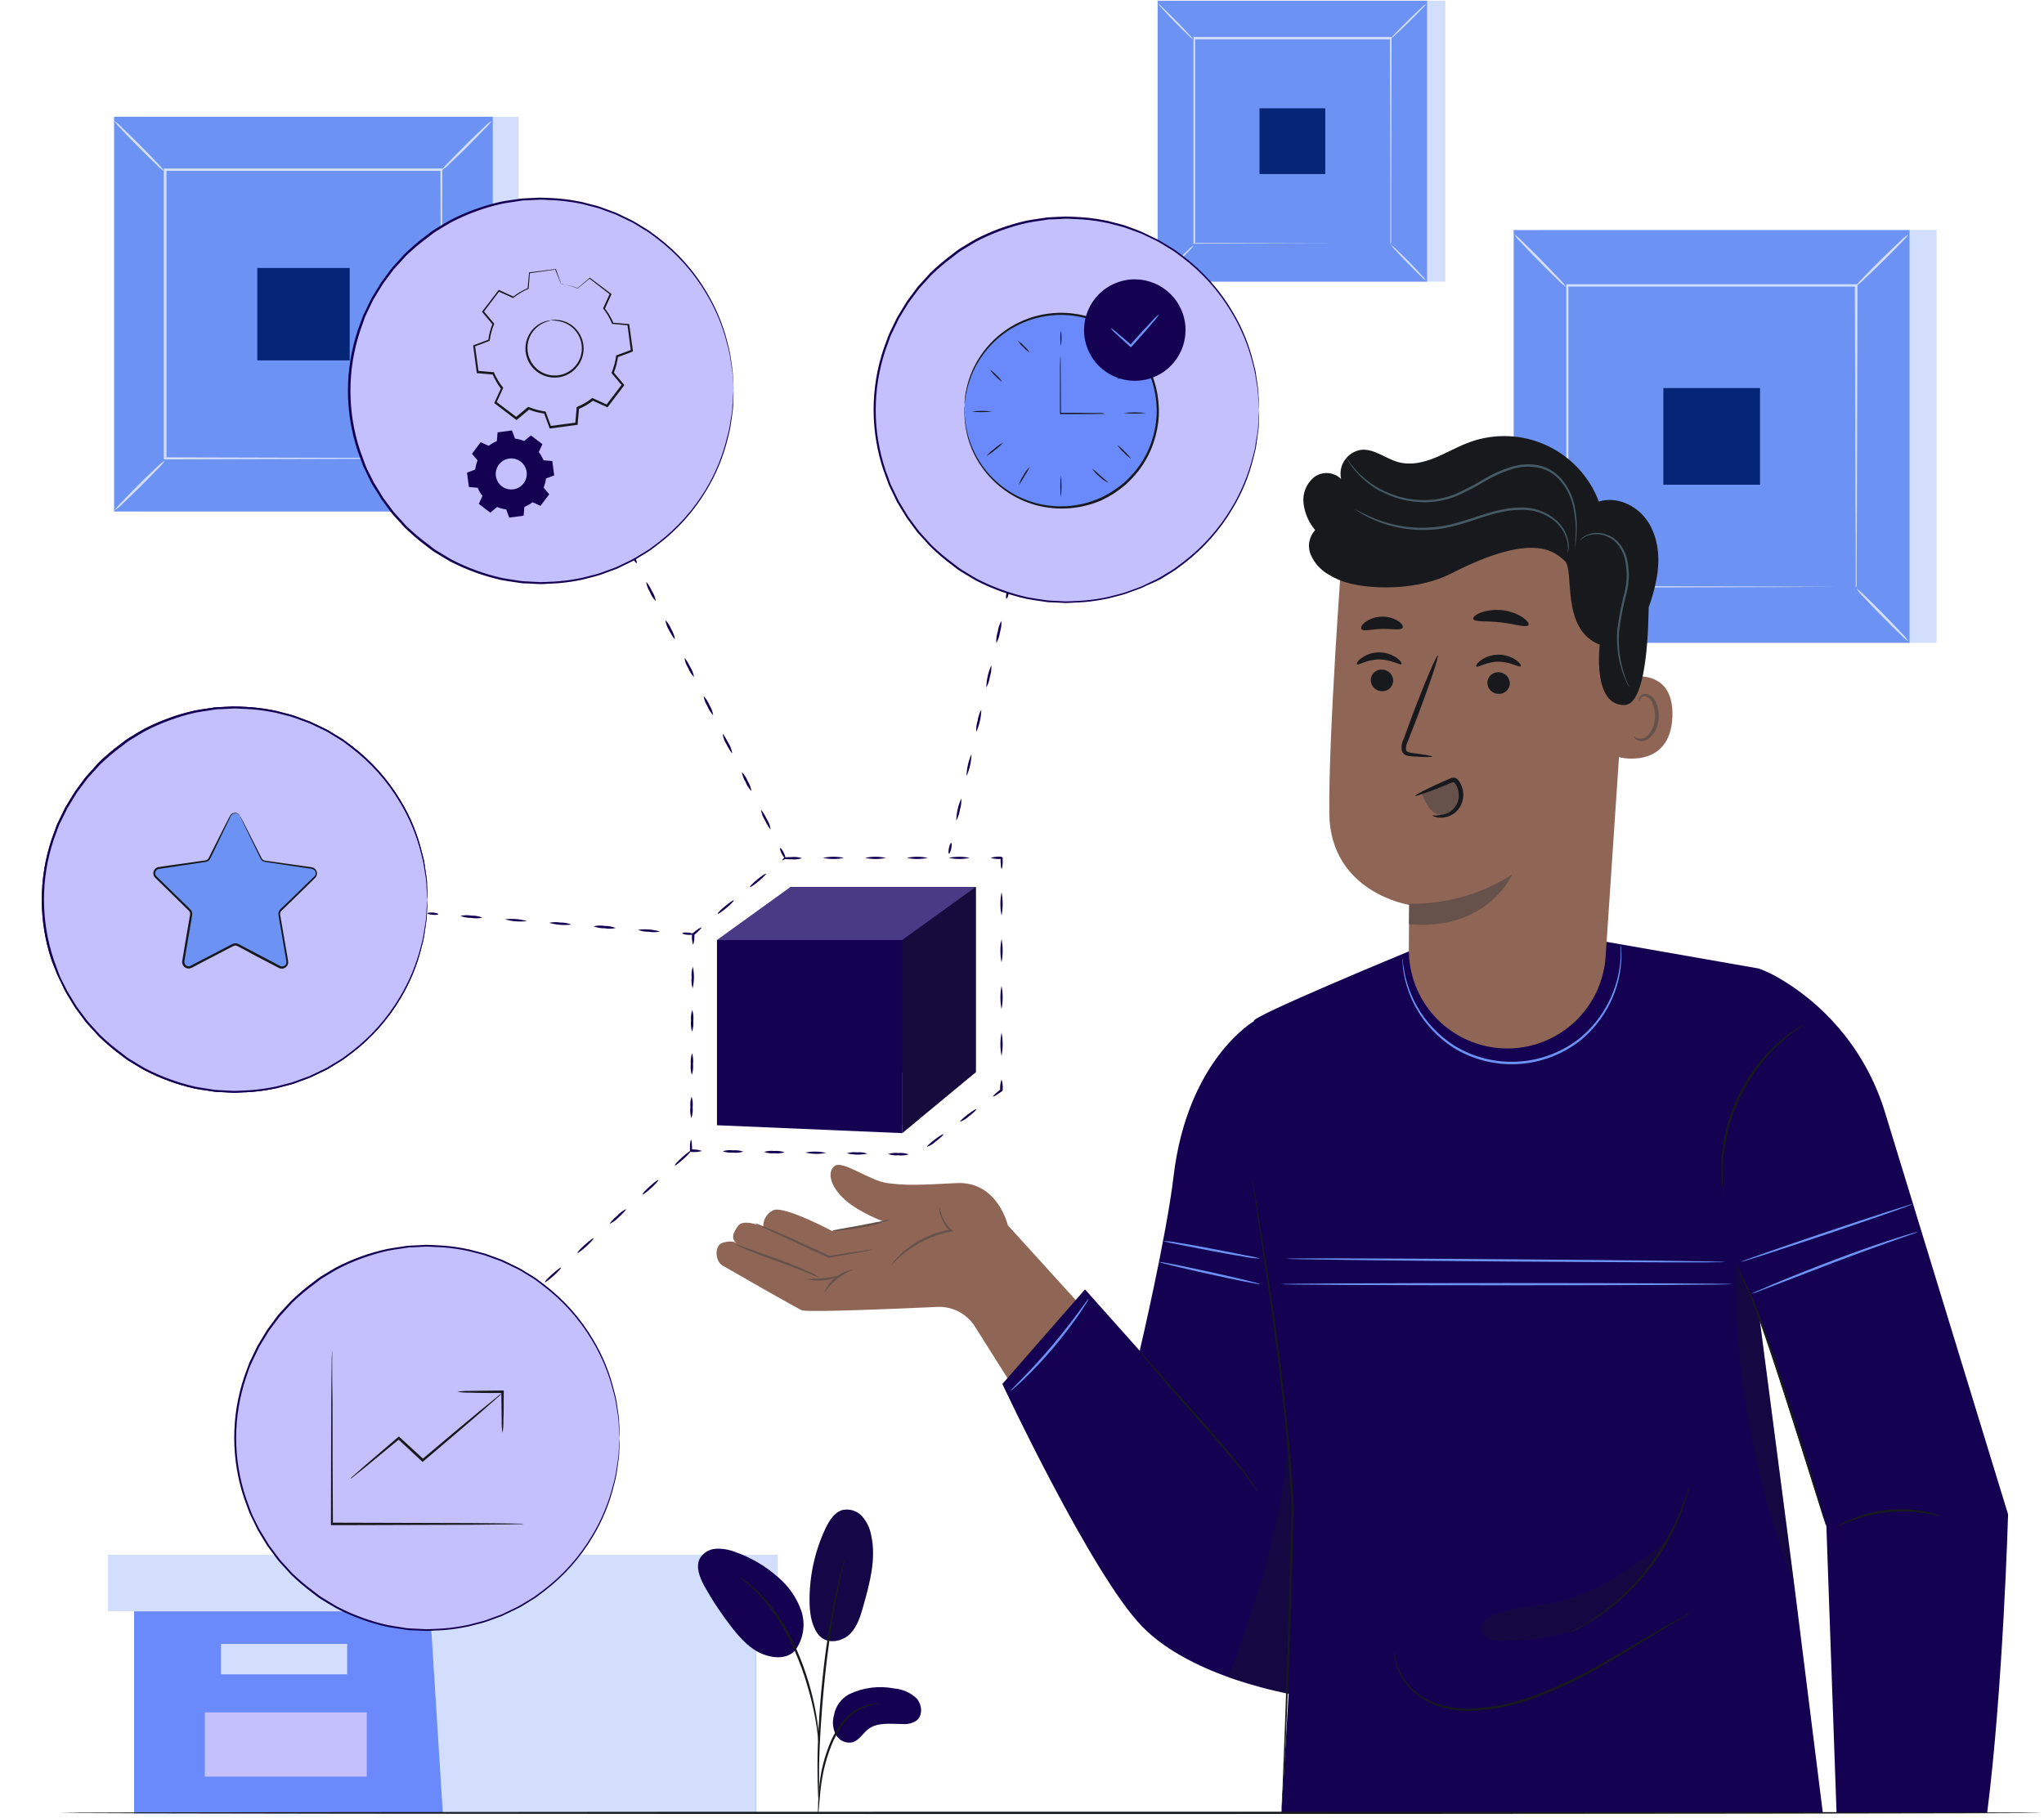 <svg width="154" height="137" viewBox="0 0 154 137" fill="none" xmlns="http://www.w3.org/2000/svg">
<path d="M108.897 0.057H88.596V21.221H108.897V0.057Z" fill="#D2DEFB"/>
<path d="M107.523 0.057H87.221V21.221H107.523V0.057Z" fill="#6C92F3"/>
<path d="M107.529 21.227H87.214V0.041H107.529V21.227ZM87.227 21.227H107.519V0.064H87.227V21.227Z" fill="#D2DEFB"/>
<path d="M104.796 2.902H89.951V18.375H104.796V2.902Z" fill="#6C92F3"/>
<path d="M89.951 18.477C89.845 18.633 89.721 18.777 89.582 18.905C89.346 19.155 89.013 19.494 88.638 19.862C88.263 20.23 87.925 20.556 87.671 20.79C87.542 20.925 87.397 21.045 87.24 21.148C87.345 20.993 87.468 20.85 87.606 20.724C87.842 20.474 88.178 20.132 88.553 19.763C88.928 19.395 89.27 19.066 89.523 18.832C89.652 18.698 89.795 18.579 89.951 18.477Z" fill="#D2DEFB"/>
<path d="M104.796 18.441C104.951 18.546 105.094 18.668 105.22 18.806C105.47 19.043 105.809 19.378 106.177 19.75C106.546 20.122 106.871 20.467 107.105 20.737C107.241 20.865 107.361 21.008 107.463 21.165C107.307 21.062 107.165 20.941 107.039 20.803C106.789 20.563 106.45 20.23 106.082 19.855C105.713 19.48 105.385 19.138 105.151 18.869C105.015 18.742 104.896 18.598 104.796 18.441Z" fill="#D2DEFB"/>
<path d="M104.753 2.942C104.861 2.788 104.984 2.646 105.121 2.517C105.358 2.267 105.69 1.929 106.065 1.56C106.44 1.192 106.779 0.863 107.032 0.633C107.161 0.496 107.306 0.376 107.463 0.274C107.359 0.429 107.236 0.572 107.098 0.698C106.861 0.948 106.526 1.287 106.154 1.656C105.782 2.024 105.434 2.353 105.167 2.586C105.044 2.721 104.905 2.841 104.753 2.942Z" fill="#D2DEFB"/>
<path d="M89.908 2.981C89.753 2.875 89.611 2.751 89.484 2.613C89.234 2.376 88.895 2.044 88.527 1.672C88.158 1.3 87.832 0.955 87.599 0.685C87.462 0.557 87.342 0.412 87.24 0.254C87.398 0.364 87.541 0.492 87.668 0.636C87.918 0.873 88.257 1.208 88.629 1.583C89 1.958 89.326 2.3 89.556 2.57C89.691 2.691 89.809 2.829 89.908 2.981Z" fill="#D2DEFB"/>
<path d="M104.753 18.375C104.753 18.375 104.753 18.349 104.753 18.299C104.753 18.25 104.753 18.178 104.753 18.086C104.753 17.892 104.753 17.612 104.753 17.25C104.753 16.517 104.753 15.451 104.753 14.096C104.753 11.385 104.737 7.517 104.723 2.912L104.779 2.968H89.977L90.043 2.902C90.043 8.58 90.043 13.895 90.043 18.362L89.987 18.306L100.704 18.336H103.717H104.513H103.727H100.727L89.974 18.365H89.918V18.309C89.918 13.829 89.918 8.514 89.918 2.849V2.784H89.984H104.786H104.845V2.843C104.845 7.481 104.822 11.352 104.815 14.073C104.815 15.421 104.815 16.484 104.815 17.214C104.815 17.573 104.815 17.846 104.815 18.036C104.815 18.128 104.815 18.198 104.815 18.247C104.809 18.295 104.787 18.34 104.753 18.375Z" fill="#D2DEFB"/>
<path d="M99.849 8.162H94.895V13.116H99.849V8.162Z" fill="#052576"/>
<path d="M39.071 8.8H10.526V38.555H39.071V8.8Z" fill="#D2DEFB"/>
<path d="M37.137 8.8H8.592V38.555H37.137V8.8Z" fill="#6C92F3"/>
<path d="M37.147 38.562H8.586V8.79H37.147V38.562ZM8.602 38.545H37.131V8.807H8.602V38.545Z" fill="#D2DEFB"/>
<path d="M33.302 12.8H12.431V34.556H33.302V12.8Z" fill="#6C92F3"/>
<path d="M12.431 34.7C12.283 34.919 12.11 35.12 11.915 35.299C11.586 35.651 11.115 36.124 10.599 36.644C10.082 37.164 9.592 37.631 9.237 37.96C9.057 38.152 8.854 38.321 8.632 38.463C8.778 38.247 8.946 38.048 9.135 37.868C9.464 37.516 9.938 37.039 10.451 36.519C10.964 35.999 11.461 35.532 11.816 35.203C11.999 35.011 12.206 34.842 12.431 34.7Z" fill="#D2DEFB"/>
<path d="M33.302 34.644C33.52 34.794 33.721 34.967 33.901 35.161C34.252 35.49 34.726 35.963 35.246 36.477C35.766 36.99 36.233 37.486 36.562 37.842C36.753 38.021 36.922 38.223 37.065 38.444C36.846 38.297 36.646 38.125 36.469 37.93C36.118 37.601 35.641 37.128 35.121 36.615C34.601 36.102 34.134 35.605 33.805 35.249C33.612 35.07 33.443 34.867 33.302 34.644Z" fill="#D2DEFB"/>
<path d="M33.243 12.869C33.392 12.651 33.565 12.45 33.759 12.27C34.088 11.918 34.562 11.445 35.075 10.925C35.588 10.405 36.085 9.938 36.44 9.609C36.619 9.418 36.821 9.249 37.042 9.106C36.895 9.324 36.723 9.524 36.529 9.701C36.2 10.053 35.726 10.53 35.213 11.05C34.7 11.57 34.203 12.037 33.848 12.366C33.668 12.558 33.465 12.727 33.243 12.869Z" fill="#D2DEFB"/>
<path d="M12.375 12.912C12.156 12.763 11.955 12.59 11.776 12.395C11.424 12.066 10.947 11.593 10.431 11.079C9.915 10.566 9.444 10.07 9.115 9.714C8.925 9.534 8.756 9.332 8.612 9.112C8.832 9.257 9.032 9.429 9.207 9.626C9.559 9.954 10.036 10.428 10.556 10.941C11.076 11.454 11.543 11.951 11.872 12.306C12.063 12.487 12.232 12.691 12.375 12.912Z" fill="#D2DEFB"/>
<path d="M33.243 34.555C33.243 34.555 33.243 34.516 33.243 34.45C33.243 34.384 33.243 34.276 33.243 34.144C33.243 33.87 33.243 33.479 33.243 32.97C33.243 31.94 33.243 30.441 33.22 28.536C33.22 24.727 33.197 19.299 33.18 12.8L33.259 12.879H12.451L12.543 12.787C12.543 20.77 12.543 28.247 12.543 34.542L12.464 34.463L27.532 34.503L31.766 34.523H32.887H33.177C33.21 34.52 33.243 34.52 33.276 34.523H32.904H31.799L27.552 34.578L12.421 34.621H12.342V34.542C12.342 28.24 12.342 20.77 12.342 12.787V12.694H12.438H33.246H33.328V12.777C33.312 19.296 33.295 24.743 33.285 28.566C33.285 30.46 33.285 31.954 33.266 32.98C33.266 33.483 33.266 33.871 33.266 34.141C33.266 34.266 33.266 34.361 33.266 34.434C33.263 34.475 33.255 34.516 33.243 34.555Z" fill="#D2DEFB"/>
<path d="M26.348 20.194H19.385V27.158H26.348V20.194Z" fill="#052576"/>
<path d="M145.906 17.329H116.062V48.44H145.906V17.329Z" fill="#D2DEFB"/>
<path d="M143.883 17.329H114.039V48.44H143.883V17.329Z" fill="#6C92F3"/>
<path d="M143.896 48.45H114.032V17.319H143.896V48.45ZM114.049 48.43H143.876V17.339H114.049V48.43Z" fill="#D2DEFB"/>
<path d="M139.873 21.51H118.052V44.256H139.873V21.51Z" fill="#6C92F3"/>
<path d="M118.052 44.41C117.896 44.638 117.715 44.848 117.512 45.035C117.164 45.404 116.677 45.9 116.127 46.443C115.578 46.986 115.072 47.463 114.7 47.805C114.511 48.004 114.3 48.18 114.072 48.331C114.222 48.102 114.401 47.893 114.605 47.709C114.953 47.341 115.447 46.841 115.996 46.298C116.545 45.756 117.052 45.275 117.423 44.933C117.611 44.735 117.822 44.559 118.052 44.41Z" fill="#D2DEFB"/>
<path d="M139.873 44.354C140.101 44.509 140.311 44.689 140.498 44.891C140.867 45.239 141.367 45.729 141.906 46.279C142.445 46.828 142.929 47.331 143.271 47.706C143.47 47.894 143.645 48.105 143.794 48.334C143.568 48.181 143.359 48.002 143.172 47.802C142.804 47.453 142.304 46.959 141.765 46.41C141.225 45.861 140.738 45.354 140.396 44.983C140.198 44.795 140.022 44.584 139.873 44.354Z" fill="#D2DEFB"/>
<path d="M139.814 21.573C139.969 21.344 140.15 21.134 140.354 20.948C140.702 20.579 141.189 20.079 141.738 19.54C142.288 19 142.794 18.517 143.166 18.175C143.354 17.976 143.565 17.8 143.794 17.652C143.642 17.879 143.463 18.088 143.261 18.273C142.913 18.642 142.419 19.142 141.87 19.681C141.321 20.221 140.814 20.707 140.442 21.049C140.254 21.248 140.043 21.424 139.814 21.573Z" fill="#D2DEFB"/>
<path d="M117.993 21.628C117.764 21.473 117.554 21.292 117.368 21.089C116.999 20.74 116.499 20.25 115.96 19.701C115.42 19.151 114.937 18.648 114.595 18.277C114.395 18.089 114.219 17.877 114.072 17.645C114.298 17.801 114.506 17.981 114.693 18.181C115.062 18.53 115.562 19.02 116.101 19.573C116.641 20.125 117.127 20.628 117.47 21C117.668 21.188 117.844 21.399 117.993 21.628Z" fill="#D2DEFB"/>
<path d="M139.814 44.259C139.811 44.222 139.811 44.184 139.814 44.147C139.814 44.072 139.814 43.966 139.814 43.818C139.814 43.532 139.814 43.121 139.814 42.588C139.814 41.512 139.814 39.957 139.791 37.953C139.791 33.97 139.768 28.293 139.748 21.507L139.834 21.592H118.075L118.17 21.494C118.17 29.845 118.17 37.654 118.17 44.243L118.088 44.16L133.844 44.2L138.271 44.223H139.442H139.745H139.85H139.755H139.459H138.304L133.897 44.243L118.088 44.285H118.006V44.203C118.006 37.624 118.006 29.806 118.006 21.454V21.421H118.104H139.863H139.949V21.503C139.929 28.322 139.916 34.003 139.906 38.013C139.906 39.986 139.886 41.559 139.883 42.618C139.883 43.144 139.883 43.548 139.883 43.828C139.883 43.96 139.883 44.062 139.883 44.137C139.883 44.213 139.814 44.259 139.814 44.259Z" fill="#D2DEFB"/>
<path d="M132.604 29.243H125.321V36.526H132.604V29.243Z" fill="#052576"/>
<path d="M10.102 121.42V136.653H32.381H56.956V121.42H10.102Z" fill="#6A8AFB"/>
<path d="M8.135 117.161V121.42H58.59V117.161H32.381H8.135Z" fill="#D2DEFB"/>
<path d="M33.364 136.653H56.956V121.42H58.59V117.161H32.381V121.026L33.364 136.653Z" fill="#D2DEFB"/>
<path d="M26.157 123.878H16.654V126.17H26.157V123.878Z" fill="#D2DEFB"/>
<path d="M27.631 129.039H15.431V133.881H27.631V129.039Z" fill="#C4BFFD"/>
<path d="M75.931 92.329C75.931 92.329 75.162 88.987 72.06 89.155C68.958 89.323 68.205 89.323 66.866 89.155C65.527 88.987 63.448 87.376 62.863 87.876C62.277 88.376 62.603 89.471 63.692 90.438C64.781 91.405 66.652 92.083 66.652 92.083L62.689 92.764C62.689 92.764 59.116 90.856 58.278 91.191C58.036 91.298 57.832 91.477 57.695 91.702C57.557 91.928 57.492 92.191 57.508 92.454C57.508 92.454 56.024 91.797 55.607 92.376C55.189 92.954 55.084 93.362 55.505 93.691C55.505 93.691 55.228 93.418 54.459 93.645C53.801 93.839 53.857 95.053 54.459 95.379L54.663 95.497C54.663 95.497 60.281 98.731 60.452 98.754C61.439 98.885 67.498 98.629 70.616 98.484C71.179 98.458 71.739 98.582 72.238 98.843C72.737 99.104 73.158 99.493 73.458 99.971L78.477 107.931L84.148 101.385L75.931 92.329Z" fill="#8F6656"/>
<path d="M65.748 94.158C65.447 94.249 65.141 94.317 64.83 94.362C64.248 94.471 63.432 94.615 62.478 94.777H62.455H62.432L61.162 94.195L58.133 92.8L57.218 92.366C57.102 92.318 56.991 92.256 56.889 92.181C57.011 92.208 57.13 92.249 57.242 92.303L58.179 92.688L59.557 93.283L61.231 94.046L62.498 94.635H62.449C63.402 94.484 64.225 94.362 64.81 94.28C65.119 94.215 65.433 94.174 65.748 94.158Z" fill="#67524B"/>
<path d="M64.356 95.648C63.435 96.001 62.645 96.628 62.093 97.444C62.276 96.971 62.582 96.554 62.98 96.238C63.378 95.922 63.853 95.719 64.356 95.648Z" fill="#67524B"/>
<path d="M70.787 90.964C70.807 90.964 70.823 91.168 70.932 91.497C71.082 91.948 71.345 92.353 71.695 92.675L71.81 92.777L71.659 92.806C71.132 92.907 70.616 93.06 70.119 93.264C69.335 93.587 68.605 94.031 67.958 94.579C67.461 95.004 67.198 95.316 67.175 95.296C67.152 95.277 67.225 95.204 67.34 95.06C67.506 94.859 67.685 94.669 67.876 94.49C68.512 93.899 69.25 93.427 70.053 93.096C70.561 92.888 71.091 92.737 71.632 92.645L71.593 92.777C71.229 92.434 70.97 91.997 70.843 91.514C70.786 91.337 70.766 91.149 70.787 90.964Z" fill="#67524B"/>
<path d="M67.073 91.912C66.379 92.192 65.653 92.387 64.912 92.494C64.304 92.606 63.748 92.685 63.346 92.724C63.129 92.762 62.908 92.771 62.689 92.751C62.689 92.698 63.675 92.553 64.879 92.326L66.425 92.02C66.636 91.96 66.854 91.923 67.073 91.912Z" fill="#67524B"/>
<path d="M61.797 96.3C61.477 96.193 61.164 96.067 60.86 95.922C60.284 95.685 59.478 95.379 58.58 95.06C57.682 94.741 56.873 94.435 56.297 94.188C55.979 94.072 55.674 93.923 55.386 93.744C55.711 93.832 56.03 93.942 56.34 94.073L58.643 94.895C59.541 95.224 60.343 95.553 60.909 95.81C61.223 95.939 61.521 96.103 61.797 96.3Z" fill="#67524B"/>
<path d="M63.225 96.165C62.467 96.513 61.615 96.597 60.804 96.405C60.804 96.356 61.356 96.385 62.017 96.316C62.679 96.247 63.212 96.115 63.225 96.165Z" fill="#67524B"/>
<path d="M94.483 76.949C94.483 76.949 89.467 79.833 88.418 88.649C87.872 93.254 85.869 101.79 85.869 101.79L81.747 97.165L75.52 104.29C75.52 104.29 82.247 118.648 86.046 122.562C89.845 126.476 97.381 127.683 97.381 127.683L98.898 103.688L94.483 76.949Z" fill="#140152"/>
<path d="M132.518 72.985L120.93 70.955L106.157 71.689C106.157 71.689 93.855 76.768 94.483 76.952L92.085 100.694L98.026 112.167L96.549 136.611H137.337L135.209 119.618L132.541 99.142L137.603 114.993L138.37 136.611H149.718C150.919 127.196 151.294 114.118 151.294 114.118L142.031 83.856C140.761 79.642 137.964 76.055 134.186 73.797C133.658 73.473 133.099 73.201 132.518 72.985Z" fill="#140152"/>
<path d="M94.352 88.928L94.378 89.05C94.395 89.139 94.418 89.257 94.444 89.409C94.5 89.738 94.582 90.192 94.684 90.784C94.885 91.978 95.174 93.708 95.503 95.849C95.832 97.991 96.22 100.546 96.549 103.388C96.878 106.23 97.237 109.368 97.427 112.671C97.444 112.98 97.46 113.286 97.477 113.569C97.306 119.98 97.108 125.739 96.927 129.897C96.835 131.973 96.753 133.65 96.681 134.808C96.643 135.381 96.614 135.819 96.592 136.124C96.592 136.269 96.572 136.384 96.566 136.469C96.568 136.509 96.568 136.548 96.566 136.588C96.562 136.548 96.562 136.509 96.566 136.469C96.566 136.381 96.566 136.269 96.566 136.121C96.566 135.808 96.598 135.361 96.625 134.805C96.668 133.637 96.733 131.963 96.816 129.891C96.964 125.733 97.144 119.973 97.312 113.566C97.312 113.283 97.279 112.977 97.263 112.668C97.072 109.378 96.74 106.237 96.398 103.395C96.056 100.553 95.694 97.997 95.378 95.856C95.062 93.715 94.793 91.987 94.612 90.78L94.404 89.399C94.385 89.248 94.368 89.129 94.355 89.04C94.35 89.003 94.349 88.966 94.352 88.928Z" fill="#17191C"/>
<path d="M129.906 90.218C129.886 90.169 129.874 90.118 129.87 90.066C129.85 89.945 129.824 89.8 129.795 89.626C129.795 89.527 129.765 89.422 129.749 89.297C129.732 89.172 129.729 89.053 129.719 88.915C129.691 88.605 129.682 88.293 129.689 87.981C129.689 87.807 129.689 87.626 129.689 87.438C129.689 87.251 129.722 87.053 129.742 86.849C129.784 86.417 129.849 85.988 129.939 85.563C130.152 84.59 130.467 83.641 130.88 82.734C131.312 81.836 131.835 80.985 132.442 80.195C132.712 79.851 133 79.522 133.304 79.208C133.446 79.064 133.577 78.919 133.719 78.79L134.13 78.432C134.364 78.227 134.608 78.034 134.863 77.856C134.975 77.774 135.077 77.695 135.192 77.633L135.465 77.465L135.85 77.238C135.894 77.21 135.94 77.187 135.988 77.169C135.988 77.169 135.952 77.208 135.867 77.267L135.505 77.521L135.238 77.698C135.143 77.767 135.044 77.85 134.939 77.932C134.691 78.117 134.453 78.314 134.225 78.524L133.827 78.886C133.689 79.014 133.561 79.162 133.423 79.307C133.125 79.62 132.845 79.949 132.584 80.294C131.37 81.857 130.522 83.672 130.1 85.606C130.008 86.025 129.938 86.449 129.89 86.876C129.867 87.076 129.837 87.267 129.827 87.455C129.818 87.642 129.811 87.82 129.804 87.994C129.778 88.323 129.804 88.652 129.804 88.918C129.804 89.056 129.804 89.181 129.804 89.3C129.804 89.418 129.827 89.52 129.841 89.629C129.857 89.803 129.87 89.958 129.88 90.07C129.895 90.118 129.904 90.167 129.906 90.218Z" fill="#17191C"/>
<path d="M137.59 114.993C137.557 114.931 137.532 114.864 137.514 114.796C137.465 114.648 137.403 114.467 137.327 114.223C137.166 113.707 136.942 112.993 136.669 112.118C136.113 110.339 135.353 107.878 134.469 105.174C133.584 102.471 132.771 100.023 132.113 98.283C131.784 97.418 131.439 96.741 131.235 96.26C131.133 96.02 131.054 95.833 131.005 95.704C130.978 95.639 130.956 95.572 130.939 95.504C130.979 95.563 131.012 95.625 131.038 95.691L131.294 96.234C131.518 96.704 131.867 97.372 132.225 98.237C132.916 99.977 133.748 102.415 134.63 105.122C135.511 107.829 136.258 110.293 136.788 112.082C137.051 112.977 137.258 113.704 137.396 114.207C137.459 114.444 137.511 114.635 137.551 114.786C137.571 114.853 137.585 114.923 137.59 114.993Z" fill="#17191C"/>
<path d="M146.139 114.237C146.139 114.266 145.698 114.141 144.985 114.029C144.056 113.888 143.113 113.866 142.179 113.964C141.245 114.065 140.329 114.286 139.452 114.621C138.794 114.885 138.386 115.102 138.37 115.075C138.449 115.004 138.538 114.945 138.633 114.898C138.883 114.753 139.141 114.623 139.406 114.51C140.283 114.134 141.211 113.89 142.159 113.786C143.108 113.682 144.067 113.72 145.004 113.901C145.288 113.953 145.568 114.023 145.843 114.112C145.947 114.139 146.047 114.181 146.139 114.237Z" fill="#17191C"/>
<path d="M94.832 112.562C94.72 112.417 94.618 112.264 94.526 112.105C94.326 111.812 94.029 111.394 93.632 110.904C92.845 109.918 91.691 108.602 90.408 107.145C89.125 105.687 87.964 104.382 87.145 103.411C86.737 102.928 86.408 102.533 86.188 102.253C86.066 102.116 85.956 101.968 85.859 101.813C85.997 101.933 86.123 102.067 86.237 102.211L87.224 103.332L90.513 107.03C91.796 108.48 92.937 109.812 93.704 110.829C94.011 111.226 94.296 111.64 94.559 112.069C94.651 112.22 94.71 112.345 94.753 112.431C94.796 112.516 94.839 112.559 94.832 112.562Z" fill="#17191C"/>
<g opacity="0.3">
<path d="M97.098 127.683C97.283 121.039 97.628 114.914 97.026 108.355C96.756 114.177 94.638 120.99 92.503 126.414L97.098 127.683Z" fill="#17191C"/>
</g>
<g opacity="0.3">
<path d="M132.528 99.142C132.528 99.142 130.636 94.912 130.765 94.912C130.577 102.826 132.189 111.911 135.149 119.253L132.528 99.142Z" fill="#17191C"/>
</g>
<path d="M127.327 121.575C127.255 121.628 127.179 121.676 127.1 121.72L126.443 122.105C125.867 122.434 125.035 122.934 124.018 123.562C123.002 124.19 121.788 124.93 120.4 125.71C118.911 126.566 117.356 127.301 115.749 127.907C114.136 128.525 112.432 128.872 110.706 128.933C109.95 128.936 109.197 128.825 108.473 128.604C107.841 128.411 107.251 128.101 106.733 127.69C105.969 127.104 105.419 126.283 105.167 125.355C105.105 125.104 105.071 124.847 105.065 124.588C105.064 124.499 105.069 124.41 105.082 124.322C105.097 124.665 105.147 125.005 105.233 125.338C105.505 126.239 106.055 127.03 106.805 127.598C107.317 127.991 107.897 128.286 108.516 128.47C109.227 128.675 109.966 128.773 110.706 128.762C112.412 128.69 114.095 128.343 115.69 127.733C117.288 127.128 118.838 126.401 120.324 125.558C121.699 124.789 122.916 124.052 123.943 123.443C124.969 122.835 125.811 122.355 126.397 122.032L127.077 121.674C127.157 121.633 127.241 121.6 127.327 121.575Z" fill="#17191C"/>
<path d="M127.278 111.941C127.25 112.134 127.207 112.326 127.15 112.513C127.098 112.736 127.035 112.955 126.959 113.171C126.874 113.424 126.788 113.72 126.656 114.033C126.525 114.345 126.397 114.69 126.222 115.049C126.048 115.408 125.854 115.786 125.643 116.181C124.684 117.874 123.44 119.39 121.966 120.661C121.637 120.947 121.308 121.223 120.979 121.45C120.65 121.677 120.351 121.894 120.065 122.075C119.778 122.256 119.515 122.404 119.282 122.542C119.048 122.68 118.841 122.779 118.67 122.871C118.497 122.962 118.317 123.041 118.134 123.108C118.295 122.996 118.464 122.897 118.64 122.812C118.805 122.723 119.009 122.614 119.232 122.483C119.456 122.351 119.726 122.197 119.999 121.999C120.272 121.802 120.584 121.608 120.894 121.365C121.203 121.121 121.532 120.855 121.88 120.568C123.319 119.287 124.54 117.779 125.495 116.105C125.709 115.717 125.92 115.352 126.084 114.99C126.249 114.628 126.413 114.299 126.535 114.003C126.656 113.707 126.765 113.408 126.864 113.158C126.962 112.908 127.031 112.687 127.084 112.5C127.133 112.308 127.198 112.121 127.278 111.941Z" fill="#17191C"/>
<path d="M94.934 96.77C94.934 96.816 93.21 96.477 91.109 96.013C89.007 95.55 87.306 95.138 87.319 95.093C87.332 95.046 89.04 95.382 91.145 95.846C93.25 96.309 94.944 96.724 94.934 96.77Z" fill="#6C92F3"/>
<path d="M94.934 94.843C94.57 94.834 94.208 94.793 93.852 94.721C93.194 94.619 92.273 94.454 91.263 94.264L88.688 93.76C88.328 93.703 87.973 93.622 87.625 93.517C87.989 93.526 88.351 93.566 88.707 93.639C89.365 93.741 90.29 93.905 91.296 94.096L93.872 94.603C94.231 94.658 94.586 94.738 94.934 94.843Z" fill="#6C92F3"/>
<path d="M129.969 95.103C129.969 95.148 122.564 95.132 113.43 95.063C104.295 94.994 96.894 94.899 96.894 94.853C96.894 94.806 104.299 94.823 113.433 94.892C122.568 94.961 129.969 95.043 129.969 95.103Z" fill="#6C92F3"/>
<path d="M130.515 96.77C130.515 96.816 122.897 96.856 113.499 96.856C104.101 96.856 96.483 96.816 96.483 96.77C96.483 96.724 104.101 96.685 113.499 96.685C122.897 96.685 130.515 96.721 130.515 96.77Z" fill="#6C92F3"/>
<path d="M144.383 92.862C144.383 92.862 144.383 92.862 144.422 92.862C144.462 92.862 144.393 92.862 144.373 92.882H144.343V92.849H144.488L144.386 92.885C143.781 93.109 141.235 93.971 138.232 95.116L133.804 96.816L132.462 97.329C132.3 97.4 132.133 97.457 131.962 97.5C132.112 97.409 132.271 97.332 132.436 97.27C132.748 97.132 133.199 96.941 133.752 96.704C134.873 96.237 136.429 95.609 138.163 94.954C141.172 93.81 143.754 93.001 144.37 92.849V92.885H144.33V92.853H144.36C144.379 92.853 144.396 92.853 144.409 92.879L144.383 92.862Z" fill="#6C92F3"/>
<path d="M144.113 90.737C144.113 90.783 141.241 91.793 137.663 92.994C134.084 94.194 131.173 95.135 131.16 95.092C131.146 95.05 134.031 94.037 137.61 92.833C141.189 91.629 144.097 90.691 144.113 90.737Z" fill="#6C92F3"/>
<path d="M122.111 71.202C122.129 71.29 122.139 71.379 122.14 71.469C122.162 71.722 122.169 71.977 122.16 72.232C122.125 73.176 121.928 74.107 121.578 74.985C121.056 76.293 120.217 77.452 119.137 78.356C117.787 79.439 116.134 80.077 114.407 80.182C112.679 80.288 110.961 79.856 109.489 78.945C108.306 78.18 107.333 77.132 106.657 75.896C106.202 75.068 105.893 74.168 105.743 73.235C105.703 72.982 105.678 72.727 105.67 72.472C105.661 72.383 105.661 72.294 105.67 72.205C105.691 72.293 105.703 72.382 105.707 72.472C105.707 72.646 105.756 72.899 105.812 73.225C105.987 74.141 106.309 75.023 106.766 75.837C107.447 77.037 108.412 78.054 109.575 78.797C111.022 79.682 112.706 80.101 114.399 79.998C116.092 79.894 117.713 79.273 119.042 78.218C119.933 77.479 120.664 76.565 121.19 75.532C121.715 74.5 122.024 73.371 122.097 72.215C122.097 71.886 122.117 71.63 122.097 71.455C122.095 71.371 122.099 71.286 122.111 71.202Z" fill="#6C92F3"/>
<path d="M82.037 97.846C81.993 97.963 81.934 98.073 81.862 98.175C81.744 98.372 81.56 98.655 81.326 99C80.856 99.684 80.171 100.609 79.352 101.579C78.652 102.406 77.91 103.196 77.129 103.947C76.829 104.237 76.583 104.464 76.405 104.605C76.32 104.692 76.224 104.766 76.119 104.826C76.19 104.728 76.27 104.638 76.359 104.556L77.043 103.852C77.622 103.257 78.405 102.421 79.221 101.457C80.037 100.494 80.734 99.586 81.227 98.918L81.806 98.129C81.871 98.025 81.948 97.93 82.037 97.846Z" fill="#6C92F3"/>
<g opacity="0.3">
<path d="M119.196 122.503C117.535 123.447 115.295 123.598 113.295 123.651C112.918 123.685 112.538 123.634 112.183 123.503C112.007 123.434 111.856 123.314 111.749 123.158C111.642 123.001 111.585 122.817 111.585 122.628C111.627 122.174 112.078 121.884 112.496 121.71C114.111 121.052 115.923 121.078 117.621 120.654C120.509 119.927 123.459 117.865 125.709 115.911C124.164 118.646 121.915 120.917 119.196 122.49" fill="#17191C"/>
</g>
<path d="M112.976 78.985C111.105 78.836 109.359 77.983 108.092 76.598C106.825 75.213 106.13 73.398 106.147 71.521C106.147 69.673 106.18 68.192 106.18 68.192C106.18 68.192 100.227 67.268 100.154 61.314C100.082 55.361 101.111 41.687 101.111 41.687C104.496 40.232 108.209 39.707 111.865 40.166C115.52 40.626 118.987 42.054 121.907 44.302L122.788 44.98L120.972 72.077C120.908 73.058 120.648 74.016 120.21 74.897C119.772 75.776 119.163 76.561 118.419 77.203C117.675 77.846 116.811 78.334 115.876 78.64C114.942 78.946 113.956 79.063 112.976 78.985Z" fill="#8F6656"/>
<path d="M106.17 68.1C108.919 68.152 111.622 67.385 113.933 65.897C113.933 65.897 112.101 70.173 106.157 69.643L106.17 68.1Z" fill="#67524B"/>
<path d="M122.055 51.14C122.157 51.098 126.147 49.93 126.002 54.002C125.857 58.074 121.811 57.101 121.808 56.986C121.805 56.87 122.055 51.14 122.055 51.14Z" fill="#8F6656"/>
<path d="M123.114 55.482C123.134 55.482 123.183 55.535 123.301 55.594C123.468 55.67 123.658 55.68 123.831 55.62C124.265 55.476 124.65 54.805 124.693 54.071C124.715 53.723 124.659 53.375 124.528 53.051C124.494 52.923 124.429 52.805 124.339 52.707C124.249 52.609 124.137 52.534 124.012 52.489C123.931 52.465 123.845 52.47 123.767 52.503C123.69 52.536 123.626 52.595 123.587 52.67C123.528 52.782 123.551 52.864 123.532 52.87C123.512 52.877 123.446 52.801 123.482 52.634C123.509 52.534 123.568 52.446 123.65 52.384C123.766 52.303 123.908 52.27 124.048 52.292C124.215 52.329 124.369 52.41 124.495 52.525C124.621 52.641 124.716 52.787 124.768 52.95C124.93 53.307 125.001 53.699 124.976 54.091C124.926 54.913 124.479 55.666 123.887 55.818C123.775 55.848 123.657 55.852 123.543 55.83C123.429 55.808 123.321 55.76 123.229 55.69C123.117 55.581 123.101 55.489 123.114 55.482Z" fill="#67524B"/>
<path d="M103.272 51.226C103.27 51.448 103.354 51.662 103.507 51.822C103.66 51.983 103.87 52.077 104.091 52.084C104.2 52.093 104.309 52.08 104.412 52.047C104.515 52.013 104.611 51.958 104.693 51.887C104.775 51.815 104.841 51.728 104.889 51.63C104.936 51.533 104.964 51.426 104.97 51.318C104.972 51.096 104.887 50.883 104.734 50.723C104.581 50.562 104.372 50.468 104.151 50.459C104.042 50.45 103.933 50.463 103.83 50.497C103.727 50.531 103.631 50.586 103.55 50.657C103.468 50.728 103.401 50.816 103.353 50.913C103.306 51.011 103.278 51.117 103.272 51.226Z" fill="#17191C"/>
<path d="M102.24 50.055C102.345 50.167 102.986 49.69 103.904 49.693C104.822 49.696 105.49 50.154 105.588 50.042C105.638 49.992 105.529 49.792 105.236 49.578C104.84 49.304 104.369 49.159 103.888 49.163C103.415 49.163 102.954 49.313 102.572 49.591C102.282 49.805 102.187 50.005 102.24 50.055Z" fill="#17191C"/>
<path d="M112.058 51.427C112.057 51.648 112.141 51.862 112.294 52.022C112.447 52.182 112.656 52.277 112.877 52.285C112.986 52.294 113.094 52.281 113.198 52.246C113.301 52.212 113.396 52.158 113.478 52.087C113.559 52.015 113.626 51.928 113.674 51.831C113.722 51.733 113.749 51.627 113.756 51.519C113.758 51.297 113.674 51.083 113.521 50.923C113.368 50.762 113.158 50.668 112.937 50.66C112.828 50.651 112.719 50.664 112.616 50.698C112.513 50.732 112.417 50.786 112.335 50.858C112.254 50.929 112.187 51.016 112.139 51.114C112.092 51.212 112.064 51.318 112.058 51.427Z" fill="#17191C"/>
<path d="M111.233 50.226C111.338 50.338 111.983 49.861 112.897 49.864C113.812 49.867 114.483 50.325 114.581 50.213C114.631 50.163 114.525 49.963 114.233 49.749C113.836 49.475 113.365 49.331 112.884 49.334C112.411 49.334 111.95 49.483 111.568 49.762C111.275 49.976 111.18 50.177 111.233 50.226Z" fill="#17191C"/>
<path d="M107.91 57.012C107.91 56.959 107.348 56.864 106.427 56.745C106.193 56.719 105.97 56.673 105.93 56.515C105.912 56.273 105.967 56.031 106.088 55.821C106.309 55.255 106.536 54.663 106.779 54.041C107.739 51.509 108.424 49.437 108.332 49.39C108.239 49.344 107.368 51.364 106.407 53.907L105.749 55.696C105.603 55.978 105.56 56.303 105.628 56.614C105.663 56.694 105.716 56.765 105.782 56.822C105.849 56.879 105.928 56.92 106.013 56.943C106.141 56.978 106.274 56.997 106.407 56.999C107.332 57.061 107.907 57.065 107.91 57.012Z" fill="#17191C"/>
<path d="M110.996 46.641C111.088 46.891 111.999 46.772 113.075 46.9C114.15 47.029 115.015 47.325 115.157 47.101C115.223 46.992 115.071 46.772 114.719 46.519C114.252 46.224 113.723 46.039 113.174 45.979C112.625 45.919 112.069 45.984 111.548 46.17C111.157 46.328 110.956 46.522 110.996 46.641Z" fill="#17191C"/>
<path d="M102.575 47.407C102.736 47.617 103.365 47.407 104.124 47.391C104.884 47.374 105.522 47.529 105.67 47.312C105.736 47.206 105.634 46.983 105.342 46.802C104.966 46.563 104.526 46.448 104.082 46.473C103.636 46.48 103.204 46.626 102.845 46.891C102.592 47.078 102.503 47.308 102.575 47.407Z" fill="#17191C"/>
<path d="M98.21 37.92C98.167 37.55 98.219 37.174 98.361 36.829C98.503 36.483 98.731 36.18 99.023 35.947C99.322 35.727 99.69 35.622 100.06 35.65C100.431 35.678 100.779 35.837 101.042 36.098C100.986 35.849 100.983 35.592 101.033 35.342C101.083 35.092 101.185 34.855 101.332 34.647C101.479 34.439 101.669 34.264 101.888 34.134C102.107 34.003 102.351 33.921 102.605 33.891C103.592 33.832 104.404 34.565 105.345 34.822C106.286 35.078 107.243 34.855 108.124 34.493C109.006 34.131 109.828 33.648 110.72 33.322C112.605 32.635 114.685 32.719 116.509 33.556C118.333 34.394 119.752 35.917 120.459 37.795C121.775 37.388 123.242 38.049 124.045 39.151C124.847 40.253 125.055 41.703 124.893 43.058C124.769 43.983 124.54 44.889 124.212 45.762C124.212 45.838 124.212 45.914 124.212 45.992C124.15 49.265 123.782 53.111 122.384 53.13C119.949 53.17 120.528 48.581 120.528 48.581C117.542 47.427 118.653 42.95 117.897 42.272C117.14 41.595 115.594 40.016 109.345 43.213C106.917 44.453 103.687 44.414 101.924 44.016L101.766 43.983H101.73C101.714 43.975 101.697 43.968 101.68 43.963C101.114 43.82 100.572 43.59 100.075 43.282C99.492 42.944 99.031 42.429 98.76 41.812C98.627 41.502 98.588 41.161 98.647 40.83C98.705 40.499 98.859 40.192 99.088 39.947C98.602 39.373 98.296 38.668 98.21 37.92Z" fill="#17191C"/>
<path d="M107.134 59.828C107.262 60.197 107.441 60.547 107.667 60.867C107.781 61.027 107.929 61.161 108.099 61.26C108.269 61.358 108.458 61.419 108.654 61.439C108.863 61.44 109.069 61.388 109.252 61.288C109.435 61.188 109.591 61.043 109.703 60.867C109.925 60.51 110.028 60.092 109.996 59.673C109.979 59.298 109.805 58.851 109.433 58.804C109.276 58.799 109.12 58.834 108.979 58.907L107.006 59.703" fill="#67524B"/>
<path d="M107.92 61.443C108.274 61.468 108.629 61.424 108.966 61.314C109.31 61.18 109.592 60.923 109.759 60.594C109.853 60.394 109.904 60.176 109.908 59.956C109.913 59.734 109.871 59.515 109.785 59.311C109.74 59.206 109.683 59.107 109.614 59.015C109.535 58.936 109.549 58.94 109.466 58.949C109.384 58.959 109.256 59.035 109.137 59.074L108.808 59.206C108.387 59.377 108.006 59.535 107.687 59.644C107.029 59.884 106.634 60.012 106.618 59.972C106.601 59.933 106.97 59.722 107.588 59.423C107.897 59.275 108.269 59.094 108.68 58.916L109.009 58.772C109.126 58.716 109.246 58.667 109.368 58.624C109.463 58.593 109.565 58.593 109.66 58.624C109.746 58.662 109.82 58.721 109.877 58.795C110.089 59.069 110.216 59.398 110.244 59.743C110.272 60.088 110.199 60.434 110.035 60.739C109.826 61.127 109.471 61.417 109.049 61.545C108.774 61.633 108.48 61.644 108.2 61.578C108.003 61.528 107.91 61.462 107.92 61.443Z" fill="#17191C"/>
<path d="M118.111 41.7C118.135 41.461 118.135 41.219 118.111 40.98C118.007 40.331 117.677 39.739 117.18 39.309C116.435 38.678 115.474 38.36 114.499 38.424C113.397 38.424 112.226 38.792 111.016 39.2C110.424 39.404 109.822 39.579 109.213 39.723C108.641 39.849 108.058 39.92 107.473 39.937C106.481 39.962 105.491 39.831 104.539 39.549C103.9 39.359 103.285 39.098 102.703 38.773C102.545 38.686 102.391 38.59 102.243 38.486C102.189 38.454 102.138 38.417 102.092 38.374C102.092 38.374 102.319 38.499 102.75 38.703C103.337 39.002 103.953 39.242 104.588 39.42C106.089 39.843 107.672 39.886 109.193 39.545C109.776 39.414 110.371 39.217 110.979 39.026C112.187 38.618 113.381 38.253 114.515 38.249C115.525 38.201 116.514 38.548 117.272 39.217C117.778 39.673 118.103 40.297 118.186 40.973C118.215 41.218 118.19 41.466 118.111 41.7Z" fill="#455A64"/>
<path d="M122.742 51.762C122.742 51.762 122.709 51.723 122.663 51.637C122.594 51.515 122.533 51.389 122.479 51.259C122.27 50.783 122.11 50.287 122.002 49.779C121.842 49.022 121.791 48.247 121.851 47.476C121.962 46.543 122.139 45.618 122.38 44.71C122.616 43.813 122.616 42.87 122.38 41.973C122.267 41.59 122.071 41.237 121.808 40.937C121.574 40.681 121.28 40.487 120.953 40.374C120.477 40.199 119.951 40.213 119.486 40.414C119.322 40.507 119.168 40.617 119.028 40.743C119.134 40.581 119.281 40.45 119.453 40.361C119.69 40.243 119.949 40.175 120.213 40.159C120.478 40.143 120.743 40.18 120.992 40.269C121.345 40.38 121.663 40.579 121.916 40.848C122.199 41.161 122.41 41.531 122.535 41.934C122.782 42.858 122.782 43.831 122.535 44.756C122.296 45.658 122.116 46.574 121.995 47.499C121.93 48.256 121.968 49.019 122.107 49.766C122.204 50.269 122.343 50.763 122.525 51.242C122.67 51.575 122.755 51.756 122.742 51.762Z" fill="#455A64"/>
<path d="M118.683 41.22C118.676 41.14 118.676 41.059 118.683 40.98C118.683 40.805 118.683 40.581 118.706 40.299C118.746 39.465 118.654 38.63 118.433 37.825C118.268 37.277 117.998 36.766 117.637 36.322C117.23 35.811 116.672 35.442 116.042 35.269C115.336 35.106 114.6 35.136 113.91 35.355C113.164 35.591 112.448 35.916 111.779 36.322C111.1 36.731 110.395 37.093 109.667 37.407C108.972 37.679 108.235 37.827 107.489 37.845C106.816 37.861 106.143 37.779 105.493 37.601C104.931 37.444 104.39 37.223 103.878 36.944C103.139 36.524 102.488 35.965 101.96 35.299C101.817 35.12 101.687 34.931 101.572 34.733C101.528 34.666 101.49 34.596 101.457 34.523C101.512 34.58 101.561 34.645 101.601 34.713C101.728 34.902 101.865 35.084 102.013 35.256C102.553 35.892 103.205 36.424 103.937 36.825C104.444 37.094 104.979 37.307 105.532 37.46C106.168 37.629 106.825 37.704 107.483 37.684C108.209 37.663 108.925 37.516 109.601 37.249C110.322 36.935 111.02 36.574 111.693 36.167C112.374 35.751 113.103 35.42 113.864 35.181C114.583 34.955 115.349 34.928 116.081 35.102C116.742 35.286 117.327 35.678 117.749 36.22C118.117 36.681 118.39 37.211 118.551 37.779C118.765 38.597 118.841 39.446 118.775 40.289C118.759 40.588 118.736 40.818 118.716 40.973C118.714 41.056 118.703 41.139 118.683 41.22Z" fill="#455A64"/>
<path d="M153.813 136.611C153.813 136.657 120.384 136.696 79.145 136.696C37.907 136.696 4.477 136.657 4.477 136.611C4.477 136.565 37.9 136.525 79.145 136.525C120.39 136.525 153.813 136.548 153.813 136.611Z" fill="#17191C"/>
<path d="M61.603 123.105C62.238 124.003 63.462 123.697 64.024 123.144C64.587 122.592 64.827 121.795 65.041 121.036C65.527 119.296 66.027 117.473 65.639 115.71C65.548 115.175 65.31 114.675 64.952 114.266C64.771 114.065 64.541 113.915 64.284 113.832C64.027 113.748 63.752 113.733 63.488 113.789C62.87 113.957 62.501 114.562 62.215 115.138C61.408 116.841 60.991 118.703 60.995 120.588C60.995 121.467 61.103 122.384 61.603 123.105Z" fill="#140152"/>
<g opacity="0.2">
<path d="M61.603 123.105C62.238 124.003 63.462 123.697 64.024 123.144C64.587 122.592 64.827 121.795 65.041 121.036C65.527 119.296 66.027 117.473 65.639 115.71C65.548 115.175 65.31 114.675 64.952 114.266C64.771 114.065 64.541 113.915 64.284 113.832C64.027 113.748 63.752 113.733 63.488 113.789C62.87 113.957 62.501 114.562 62.215 115.138C61.408 116.841 60.991 118.703 60.995 120.588C60.995 121.467 61.103 122.384 61.603 123.105Z" fill="#17191C"/>
</g>
<path d="M63.985 127.667C65.037 127.164 66.224 127.012 67.37 127.236C67.995 127.287 68.586 127.547 69.047 127.973C69.468 128.433 69.55 129.242 69.073 129.644C68.765 129.854 68.393 129.951 68.021 129.917C67.123 129.917 66.129 129.759 65.416 130.302C65.011 130.611 64.741 131.124 64.254 131.288C64.011 131.346 63.755 131.324 63.525 131.223C63.295 131.123 63.105 130.951 62.981 130.733C62.746 130.284 62.692 129.763 62.83 129.275C62.885 128.936 63.018 128.614 63.218 128.335C63.418 128.056 63.681 127.827 63.985 127.667Z" fill="#140152"/>
<path d="M59.88 124.407C60.2 123.982 60.412 123.485 60.498 122.96C60.584 122.434 60.541 121.896 60.373 121.391C60.021 120.382 59.399 119.49 58.574 118.812C57.636 117.987 56.547 117.353 55.367 116.944C54.909 116.764 54.417 116.684 53.926 116.71C53.681 116.725 53.443 116.8 53.234 116.929C53.024 117.057 52.85 117.235 52.725 117.447C52.396 118.088 52.725 118.865 53.054 119.5C53.677 120.614 54.386 121.678 55.173 122.684C55.807 123.489 56.531 124.286 57.492 124.657C58.452 125.029 59.449 124.97 59.955 124.302" fill="#140152"/>
<path d="M61.639 136.68C61.671 136.546 61.688 136.409 61.692 136.272C61.718 135.976 61.755 135.614 61.794 135.157C61.846 134.605 61.928 134.056 62.038 133.512C62.179 132.852 62.374 132.204 62.62 131.575C62.864 130.947 63.197 130.356 63.606 129.821C63.938 129.387 64.361 129.031 64.847 128.779C65.177 128.615 65.531 128.504 65.896 128.45C66.033 128.444 66.17 128.424 66.304 128.391C66.166 128.375 66.027 128.375 65.889 128.391C65.51 128.422 65.139 128.521 64.794 128.683C64.28 128.928 63.83 129.289 63.478 129.736C63.055 130.279 62.715 130.882 62.468 131.525C62.217 132.165 62.023 132.825 61.886 133.499C61.786 134.043 61.717 134.592 61.679 135.144C61.646 135.621 61.636 136.002 61.63 136.269C61.617 136.406 61.62 136.544 61.639 136.68Z" fill="#17191C"/>
<path d="M61.709 135.821C61.717 135.759 61.717 135.696 61.709 135.634C61.709 135.489 61.709 135.305 61.709 135.091C61.709 134.617 61.709 133.936 61.709 133.094C61.742 131.414 61.873 129.088 62.136 126.532C62.399 123.976 62.764 121.677 63.097 120.029C63.176 119.615 63.255 119.243 63.327 118.914C63.399 118.585 63.459 118.309 63.518 118.079C63.577 117.848 63.61 117.69 63.643 117.552C63.661 117.491 63.671 117.428 63.672 117.365C63.646 117.422 63.625 117.481 63.61 117.542C63.567 117.677 63.518 117.852 63.455 118.062C63.393 118.273 63.317 118.569 63.235 118.894C63.153 119.22 63.064 119.592 62.978 120.003C62.526 122.154 62.189 124.328 61.968 126.516C61.702 129.075 61.59 131.407 61.59 133.094C61.59 133.936 61.607 134.621 61.63 135.091C61.63 135.311 61.656 135.492 61.666 135.634C61.674 135.697 61.688 135.76 61.709 135.821Z" fill="#17191C"/>
<path d="M61.682 131.328C61.699 131.14 61.699 130.95 61.682 130.762C61.647 130.247 61.586 129.735 61.498 129.226C61.21 127.548 60.719 125.911 60.038 124.351C59.38 122.769 58.441 121.32 57.265 120.075C57.058 119.862 56.839 119.662 56.607 119.476C56.508 119.394 56.419 119.312 56.33 119.246L56.077 119.075C55.927 118.961 55.768 118.859 55.6 118.772C56.153 119.2 56.678 119.663 57.172 120.157C58.307 121.41 59.221 122.846 59.876 124.404C60.252 125.259 60.571 126.138 60.83 127.035C61.08 127.858 61.248 128.611 61.376 129.249C61.505 129.887 61.567 130.407 61.61 130.769C61.621 130.957 61.645 131.143 61.682 131.328Z" fill="#17191C"/>
<path d="M67.975 85.389L54.018 84.794V70.84H67.975V85.389Z" fill="#140152"/>
<path d="M73.507 66.847H59.551V80.804H73.507V66.847Z" fill="#140152"/>
<path d="M67.975 84.794L73.507 80.804V66.847L67.975 70.84V84.794Z" fill="#140152"/>
<path d="M54.018 70.84L59.551 66.847H73.507L67.975 70.84H54.018Z" fill="#140152"/>
<path d="M67.975 85.389L73.507 80.804V66.847L67.975 70.84V85.389Z" fill="#140152"/>
<path opacity="0.3" d="M54.018 70.84L59.551 66.847H73.507L67.975 70.84H54.018Z" fill="#C4BFFD"/>
<path opacity="0.4" d="M67.975 85.389L73.507 80.804V66.847L67.975 70.84V85.389Z" fill="#17191C"/>
<path d="M75.458 81.337C75.541 81.602 75.57 81.882 75.543 82.159C75.474 82.297 75.524 82.198 75.51 82.228H75.491L75.458 82.251L75.392 82.3L75.267 82.389C75.185 82.445 75.112 82.494 75.047 82.531C74.918 82.609 74.833 82.649 74.82 82.629C74.807 82.609 74.866 82.537 74.974 82.435L75.172 82.264L75.29 82.165L75.356 82.116L75.389 82.09C75.389 82.123 75.425 82.024 75.356 82.159C75.334 81.881 75.369 81.601 75.458 81.337Z" fill="#140152"/>
<path d="M75.458 77.811C75.572 78.393 75.572 78.992 75.458 79.574C75.344 78.992 75.344 78.393 75.458 77.811Z" fill="#140152"/>
<path d="M75.458 74.284C75.572 74.866 75.572 75.465 75.458 76.047C75.344 75.465 75.344 74.866 75.458 74.284Z" fill="#140152"/>
<path d="M75.458 70.761C75.572 71.344 75.572 71.942 75.458 72.524C75.344 71.942 75.344 71.344 75.458 70.761Z" fill="#140152"/>
<path d="M75.458 67.232C75.572 67.814 75.572 68.413 75.458 68.995C75.344 68.413 75.344 67.814 75.458 67.232Z" fill="#140152"/>
<path d="M74.636 64.647C74.901 64.561 75.181 64.532 75.458 64.561L75.543 64.647V64.808V64.962C75.543 65.061 75.543 65.15 75.524 65.225C75.524 65.373 75.487 65.466 75.465 65.466C75.441 65.466 75.418 65.373 75.405 65.225C75.405 65.15 75.405 65.061 75.385 64.962V64.633L75.471 64.719C75.191 64.752 74.906 64.727 74.636 64.647Z" fill="#140152"/>
<path d="M71.481 64.647C72.001 64.532 72.54 64.532 73.06 64.647C72.54 64.76 72.001 64.76 71.481 64.647Z" fill="#140152"/>
<path d="M68.327 64.647C68.846 64.532 69.383 64.532 69.902 64.647C69.383 64.761 68.846 64.761 68.327 64.647Z" fill="#140152"/>
<path d="M65.172 64.647C65.691 64.532 66.229 64.532 66.748 64.647C66.229 64.761 65.691 64.761 65.172 64.647Z" fill="#140152"/>
<path d="M62.011 64.647C62.53 64.532 63.068 64.532 63.587 64.647C63.068 64.761 62.53 64.761 62.011 64.647Z" fill="#140152"/>
<path d="M58.929 64.841C58.929 64.818 58.982 64.729 59.107 64.604H59.136C59.271 64.604 59.445 64.584 59.639 64.584C59.905 64.555 60.173 64.585 60.426 64.67C60.172 64.753 59.905 64.782 59.639 64.755C59.445 64.755 59.271 64.755 59.136 64.735L59.179 64.719C59.051 64.798 58.946 64.841 58.929 64.841Z" fill="#140152"/>
<path d="M56.501 66.844C56.472 66.808 56.718 66.551 57.054 66.275C57.39 65.999 57.686 65.801 57.712 65.837C57.738 65.874 57.495 66.127 57.159 66.406C56.824 66.686 56.531 66.88 56.501 66.844Z" fill="#140152"/>
<path d="M54.074 68.857C54.044 68.821 54.291 68.567 54.626 68.288C54.962 68.008 55.258 67.814 55.284 67.85C55.311 67.886 55.067 68.143 54.732 68.419C54.396 68.696 54.117 68.896 54.074 68.857Z" fill="#140152"/>
<path d="M52.219 71.212C52.138 70.946 52.111 70.666 52.14 70.39L52.173 70.324H52.189L52.222 70.298L52.285 70.248L52.406 70.153L52.62 69.998C52.745 69.916 52.827 69.873 52.844 69.893C52.86 69.913 52.801 69.985 52.696 70.094C52.643 70.146 52.581 70.209 52.508 70.275L52.393 70.377L52.331 70.429L52.298 70.456H52.281C52.281 70.429 52.252 70.521 52.314 70.393C52.337 70.67 52.305 70.948 52.219 71.212Z" fill="#140152"/>
<path d="M52.186 74.475C52.105 74.211 52.079 73.933 52.11 73.659C52.085 73.384 52.117 73.106 52.202 72.844C52.315 73.386 52.309 73.948 52.186 74.488V74.475Z" fill="#140152"/>
<path d="M52.143 77.738C52.06 77.475 52.033 77.197 52.064 76.922C52.039 76.647 52.071 76.37 52.156 76.107C52.239 76.37 52.266 76.648 52.235 76.922C52.26 77.198 52.229 77.475 52.143 77.738Z" fill="#140152"/>
<path d="M52.123 81.001C52.042 80.737 52.015 80.46 52.044 80.185C52.02 79.91 52.052 79.632 52.14 79.37C52.221 79.633 52.246 79.911 52.215 80.185C52.24 80.461 52.209 80.738 52.123 81.001Z" fill="#140152"/>
<path d="M52.09 84.264C52.01 84 51.984 83.723 52.015 83.448C51.99 83.173 52.021 82.895 52.107 82.633C52.188 82.896 52.215 83.174 52.186 83.448C52.211 83.724 52.178 84.002 52.09 84.264Z" fill="#140152"/>
<path d="M52.89 86.731C52.622 86.81 52.341 86.835 52.064 86.803C51.896 86.629 52.018 86.754 51.982 86.715V86.55V86.396C51.982 86.297 51.982 86.208 52.002 86.136C52.018 85.988 52.041 85.896 52.064 85.896C52.087 85.896 52.11 85.988 52.123 86.136C52.123 86.211 52.123 86.3 52.14 86.399C52.156 86.498 52.14 86.504 52.14 86.553V86.708L52.054 86.623C52.337 86.601 52.622 86.638 52.89 86.731Z" fill="#140152"/>
<path d="M56.005 86.781C55.754 86.863 55.487 86.889 55.225 86.856C54.962 86.877 54.698 86.844 54.449 86.757C54.7 86.675 54.967 86.65 55.228 86.685C55.491 86.662 55.755 86.695 56.005 86.781Z" fill="#140152"/>
<path d="M59.12 86.833C58.868 86.912 58.602 86.936 58.34 86.906C58.077 86.93 57.812 86.897 57.564 86.807C57.816 86.728 58.081 86.703 58.343 86.734C58.606 86.711 58.871 86.745 59.12 86.833Z" fill="#140152"/>
<path d="M62.238 86.879C61.723 86.984 61.191 86.975 60.679 86.853C61.194 86.748 61.727 86.757 62.238 86.879Z" fill="#140152"/>
<path d="M65.353 86.935C64.838 87.04 64.305 87.031 63.794 86.909C64.047 86.831 64.314 86.806 64.577 86.836C64.84 86.814 65.104 86.848 65.353 86.935Z" fill="#140152"/>
<path d="M68.468 86.988C68.216 87.067 67.95 87.091 67.688 87.06C67.425 87.083 67.161 87.05 66.912 86.962C67.164 86.883 67.43 86.858 67.692 86.889C67.955 86.864 68.22 86.898 68.468 86.988Z" fill="#140152"/>
<path d="M71.076 85.478C71.103 85.514 70.85 85.754 70.504 86.014C70.315 86.193 70.091 86.331 69.846 86.419C69.817 86.379 70.073 86.139 70.415 85.879C70.757 85.619 71.047 85.438 71.076 85.478Z" fill="#140152"/>
<path d="M73.56 83.59C73.59 83.626 73.333 83.869 72.991 84.129C72.801 84.306 72.577 84.443 72.333 84.53C72.307 84.491 72.56 84.251 72.902 83.991C73.244 83.731 73.524 83.557 73.56 83.59Z" fill="#140152"/>
<path d="M71.669 63.525C71.715 63.525 71.715 63.725 71.669 63.946C71.623 64.166 71.54 64.337 71.494 64.328C71.448 64.318 71.451 64.13 71.494 63.91C71.537 63.689 71.623 63.499 71.669 63.525Z" fill="#140152"/>
<path d="M72.425 60.166C72.447 60.456 72.411 60.746 72.32 61.022C72.282 61.309 72.19 61.586 72.047 61.837C72.06 61.261 72.188 60.692 72.425 60.166Z" fill="#140152"/>
<path d="M73.195 56.821C73.181 57.397 73.054 57.965 72.82 58.492C72.834 57.916 72.961 57.348 73.195 56.821Z" fill="#140152"/>
<path d="M73.935 53.476C73.922 54.054 73.793 54.623 73.557 55.15C73.535 54.861 73.571 54.57 73.662 54.295C73.699 54.007 73.792 53.729 73.935 53.476Z" fill="#140152"/>
<path d="M74.688 50.131C74.71 50.42 74.674 50.711 74.583 50.986C74.548 51.274 74.455 51.553 74.31 51.805C74.323 51.227 74.452 50.658 74.688 50.131Z" fill="#140152"/>
<path d="M75.445 46.789C75.464 47.078 75.429 47.368 75.34 47.644C75.302 47.931 75.209 48.208 75.067 48.46C75.045 48.17 75.081 47.88 75.172 47.605C75.207 47.317 75.3 47.04 75.445 46.789Z" fill="#140152"/>
<path d="M76.001 44.315C76.047 44.315 76.043 44.512 76.001 44.733C75.958 44.953 75.872 45.127 75.826 45.114C75.78 45.101 75.784 44.917 75.826 44.697C75.869 44.476 75.954 44.302 76.001 44.315Z" fill="#140152"/>
<path d="M58.781 63.91C58.824 63.89 58.939 64.038 59.041 64.239C59.143 64.439 59.192 64.624 59.149 64.647C59.107 64.67 58.992 64.518 58.889 64.318C58.788 64.117 58.738 63.933 58.781 63.91Z" fill="#140152"/>
<path d="M57.337 61.048C57.38 61.025 57.577 61.331 57.774 61.725C57.92 61.955 58.017 62.211 58.061 62.479C58.018 62.502 57.82 62.196 57.623 61.801C57.478 61.572 57.38 61.316 57.337 61.048Z" fill="#140152"/>
<path d="M55.896 58.183C56.087 58.377 56.236 58.607 56.334 58.861C56.479 59.091 56.575 59.348 56.617 59.617C56.426 59.423 56.277 59.193 56.179 58.94C56.033 58.71 55.937 58.452 55.896 58.183Z" fill="#140152"/>
<path d="M54.446 55.321C54.488 55.298 54.682 55.604 54.883 55.999C55.028 56.228 55.124 56.484 55.166 56.752C55.123 56.775 54.929 56.469 54.728 56.075C54.583 55.846 54.487 55.589 54.446 55.321Z" fill="#140152"/>
<path d="M53.011 52.456C53.203 52.649 53.352 52.88 53.449 53.134C53.596 53.364 53.693 53.621 53.735 53.891C53.544 53.698 53.394 53.467 53.298 53.213C53.152 52.983 53.055 52.725 53.011 52.456Z" fill="#140152"/>
<path d="M51.571 49.594C51.614 49.572 51.808 49.877 52.008 50.272C52.153 50.501 52.25 50.758 52.291 51.025C52.101 50.832 51.952 50.601 51.854 50.348C51.709 50.119 51.612 49.862 51.571 49.594Z" fill="#140152"/>
<path d="M50.13 46.73C50.321 46.923 50.469 47.154 50.568 47.407C50.712 47.636 50.809 47.892 50.85 48.16C50.808 48.183 50.614 47.881 50.413 47.502C50.265 47.268 50.169 47.004 50.13 46.73Z" fill="#140152"/>
<path d="M48.686 43.868C48.729 43.845 48.926 44.147 49.123 44.545C49.27 44.774 49.367 45.031 49.41 45.299C49.218 45.106 49.069 44.875 48.972 44.621C48.827 44.392 48.729 44.136 48.686 43.868Z" fill="#140152"/>
<path d="M47.597 41.7C47.64 41.68 47.755 41.825 47.857 42.029C47.959 42.233 48.008 42.414 47.966 42.434C47.923 42.453 47.808 42.309 47.706 42.105C47.604 41.901 47.554 41.723 47.597 41.7Z" fill="#140152"/>
<path d="M33.022 68.886C33.022 68.933 32.831 68.959 32.604 68.939C32.377 68.919 32.197 68.87 32.2 68.824C32.203 68.778 32.391 68.752 32.618 68.768C32.845 68.785 33.026 68.841 33.022 68.886Z" fill="#140152"/>
<path d="M36.354 69.15C36.078 69.212 35.791 69.218 35.512 69.169C35.228 69.174 34.947 69.123 34.683 69.018C34.96 68.956 35.246 68.949 35.525 68.998C35.809 68.992 36.091 69.043 36.354 69.15Z" fill="#140152"/>
<path d="M39.706 69.409C39.146 69.48 38.577 69.435 38.035 69.278C38.595 69.207 39.164 69.252 39.706 69.409Z" fill="#140152"/>
<path d="M43.048 69.673C42.488 69.743 41.919 69.698 41.377 69.541C41.654 69.479 41.94 69.472 42.219 69.521C42.503 69.514 42.785 69.565 43.048 69.673Z" fill="#140152"/>
<path d="M46.393 69.933C46.117 69.996 45.83 70.003 45.551 69.952C45.268 69.958 44.986 69.908 44.722 69.804C44.998 69.737 45.285 69.727 45.564 69.775C45.848 69.773 46.13 69.827 46.393 69.933Z" fill="#140152"/>
<path d="M49.735 70.196C49.459 70.258 49.172 70.264 48.893 70.215C48.609 70.222 48.327 70.171 48.064 70.064C48.624 69.993 49.193 70.038 49.735 70.196Z" fill="#140152"/>
<path d="M52.225 70.39C52.225 70.439 52.038 70.462 51.811 70.446C51.584 70.429 51.403 70.373 51.406 70.327C51.41 70.281 51.597 70.255 51.824 70.275C52.051 70.294 52.232 70.344 52.225 70.39Z" fill="#140152"/>
<path d="M54.898 32.713C56.701 24.92 51.846 17.141 44.053 15.337C36.26 13.534 28.481 18.389 26.678 26.182C24.874 33.975 29.73 41.754 37.522 43.557C45.315 45.361 53.094 40.505 54.898 32.713Z" fill="#C4BFFD"/>
<path d="M55.271 29.451C55.271 29.451 55.271 29.372 55.252 29.214C55.232 29.056 55.225 28.826 55.205 28.526C55.205 28.375 55.196 28.207 55.176 28.023C55.159 27.835 55.12 27.635 55.087 27.418C55.054 27.201 55.015 26.964 54.975 26.71C54.926 26.444 54.862 26.181 54.784 25.921C54.449 24.567 53.908 23.271 53.182 22.079C52.234 20.491 50.987 19.102 49.512 17.987L48.887 17.52C48.666 17.379 48.436 17.247 48.209 17.106C47.982 16.964 47.755 16.813 47.505 16.698L46.758 16.339L46.38 16.158L45.979 16.014L45.17 15.717C44.893 15.625 44.604 15.569 44.321 15.491C44.034 15.406 43.742 15.34 43.446 15.293C42.845 15.181 42.237 15.111 41.627 15.083C41.315 15.083 41.002 15.04 40.686 15.046L39.732 15.096C39.575 15.096 39.403 15.096 39.252 15.125L38.772 15.201C38.443 15.254 38.114 15.29 37.801 15.359C37.149 15.503 36.507 15.691 35.88 15.921C35.237 16.154 34.609 16.43 34.002 16.747C33.7 16.912 33.407 17.102 33.104 17.283C32.96 17.375 32.802 17.457 32.66 17.563L32.236 17.892C31.657 18.317 31.108 18.781 30.591 19.28L29.858 20.086L29.674 20.29L29.509 20.507L29.18 20.948L28.851 21.392L28.562 21.865L28.272 22.342L28.128 22.582L28.003 22.832L27.516 23.849L27.144 24.905C26.155 27.853 26.155 31.044 27.144 33.993C27.276 34.348 27.407 34.704 27.535 35.059C27.664 35.414 27.864 35.736 28.026 36.075L28.147 36.325L28.292 36.565L28.585 37.042L28.874 37.516L29.203 37.96L29.532 38.401L29.697 38.621L29.881 38.822L30.611 39.628C31.128 40.127 31.677 40.592 32.256 41.019L32.68 41.348C32.821 41.457 32.979 41.535 33.124 41.631C33.427 41.809 33.719 41.999 34.022 42.167C34.629 42.484 35.256 42.76 35.9 42.993C36.528 43.22 37.17 43.408 37.821 43.555C38.15 43.621 38.479 43.66 38.792 43.713L39.272 43.785C39.433 43.808 39.601 43.805 39.752 43.818L40.706 43.868C41.035 43.868 41.334 43.841 41.647 43.831C42.258 43.802 42.867 43.731 43.469 43.618C43.763 43.57 44.055 43.504 44.341 43.42C44.627 43.345 44.913 43.285 45.189 43.193L46.002 42.897L46.4 42.753L46.781 42.572L47.528 42.213C47.77 42.089 48.005 41.953 48.232 41.805C48.462 41.667 48.693 41.535 48.91 41.391L49.535 40.927C51.008 39.81 52.253 38.421 53.202 36.835C53.918 35.636 54.449 34.335 54.775 32.977C54.852 32.717 54.916 32.454 54.965 32.187C55.005 31.937 55.041 31.7 55.077 31.483C55.113 31.266 55.15 31.062 55.166 30.878C55.182 30.694 55.189 30.523 55.196 30.372C55.215 30.072 55.232 29.845 55.242 29.684C55.252 29.523 55.261 29.451 55.261 29.451C55.261 29.451 55.261 29.529 55.261 29.684C55.261 29.839 55.245 30.075 55.235 30.375C55.235 30.526 55.235 30.704 55.212 30.881C55.189 31.059 55.159 31.27 55.13 31.49C55.1 31.71 55.064 31.947 55.025 32.197C54.979 32.466 54.919 32.731 54.844 32.993C54.519 34.362 53.987 35.673 53.265 36.881C52.319 38.487 51.07 39.893 49.587 41.022L48.962 41.493C48.742 41.638 48.508 41.772 48.278 41.914C48.048 42.055 47.821 42.213 47.571 42.328L46.818 42.693L46.433 42.878L46.028 43.026L45.212 43.325C44.933 43.417 44.643 43.48 44.354 43.559C44.065 43.642 43.772 43.709 43.476 43.759C42.867 43.872 42.252 43.945 41.634 43.976C41.305 43.976 41.005 44.019 40.686 44.016L39.722 43.966C39.561 43.966 39.394 43.966 39.236 43.937L38.749 43.864C38.42 43.812 38.091 43.772 37.762 43.706C36.427 43.408 35.135 42.938 33.92 42.309C33.611 42.141 33.318 41.947 33.012 41.766C32.864 41.67 32.703 41.591 32.562 41.483L32.131 41.154C31.552 40.722 31.003 40.253 30.486 39.749L29.743 38.934L29.558 38.73L29.391 38.509L29.062 38.062L28.733 37.615L28.44 37.134L28.131 36.648L27.983 36.407L27.858 36.151C27.693 35.813 27.529 35.471 27.364 35.125C27.233 34.766 27.101 34.407 26.966 34.046C25.964 31.063 25.964 27.835 26.966 24.852L27.361 23.773C27.526 23.428 27.69 23.086 27.858 22.744L27.98 22.49L28.128 22.25L28.42 21.767L28.716 21.286L29.045 20.839L29.374 20.392L29.542 20.171L29.73 19.967L30.47 19.151C30.986 18.648 31.535 18.18 32.114 17.75L32.542 17.421C32.683 17.316 32.844 17.234 32.992 17.139C33.298 16.958 33.591 16.764 33.9 16.599C35.115 15.97 36.407 15.5 37.742 15.201C38.071 15.132 38.4 15.096 38.729 15.043L39.216 14.971C39.377 14.948 39.545 14.951 39.703 14.938L40.666 14.892C40.995 14.892 41.301 14.918 41.614 14.928C42.231 14.959 42.846 15.033 43.453 15.148C43.75 15.196 44.045 15.263 44.334 15.349C44.624 15.428 44.913 15.487 45.189 15.579L46.008 15.882L46.413 16.03L46.795 16.214L47.551 16.579C47.801 16.694 48.025 16.856 48.258 16.99C48.492 17.125 48.719 17.267 48.939 17.412L49.568 17.882C51.049 19.012 52.298 20.418 53.245 22.023C53.968 23.227 54.502 24.533 54.83 25.898C54.905 26.16 54.965 26.426 55.011 26.694C55.051 26.947 55.084 27.184 55.117 27.401C55.15 27.618 55.182 27.826 55.199 28.01C55.215 28.194 55.215 28.368 55.222 28.52C55.222 28.819 55.242 29.049 55.248 29.207C55.255 29.365 55.271 29.451 55.271 29.451Z" fill="#140152"/>
<path d="M41.472 24.138C41.472 24.138 41.515 24.122 41.604 24.109C41.734 24.093 41.865 24.093 41.995 24.109C42.49 24.146 42.956 24.357 43.311 24.704C43.52 24.907 43.686 25.151 43.799 25.419C43.912 25.688 43.971 25.977 43.971 26.268C43.971 26.56 43.912 26.848 43.799 27.117C43.686 27.386 43.52 27.629 43.311 27.832C42.975 28.16 42.542 28.371 42.076 28.434C41.61 28.497 41.137 28.408 40.726 28.181C40.47 28.041 40.245 27.852 40.063 27.624C39.882 27.396 39.748 27.134 39.669 26.854C39.591 26.573 39.569 26.28 39.606 25.991C39.643 25.702 39.737 25.423 39.884 25.171C40.129 24.746 40.515 24.42 40.976 24.25C41.099 24.203 41.227 24.169 41.357 24.151C41.403 24.144 41.45 24.144 41.495 24.151C41.495 24.151 41.308 24.188 41.002 24.316C40.572 24.503 40.216 24.827 39.989 25.237C39.824 25.54 39.738 25.879 39.738 26.224C39.738 26.568 39.824 26.908 39.989 27.21C40.178 27.568 40.469 27.861 40.824 28.053C41.206 28.257 41.642 28.337 42.071 28.279C42.485 28.221 42.871 28.039 43.179 27.755C43.486 27.472 43.7 27.102 43.791 26.694C43.865 26.359 43.854 26.012 43.76 25.682C43.665 25.353 43.491 25.052 43.252 24.806C42.923 24.471 42.493 24.255 42.028 24.191C41.66 24.122 41.472 24.155 41.472 24.138Z" fill="#17191C"/>
<path d="M42.275 21.421L42.245 21.352L42.16 21.145L41.831 20.309H41.861L39.887 20.592L39.923 20.553C39.894 20.915 39.861 21.316 39.828 21.744V21.773H39.798C39.404 21.942 39.034 22.163 38.7 22.431L38.673 22.451H38.644L37.551 21.961L37.627 21.941L36.433 23.517V23.434L37.203 24.349L37.229 24.382V24.421C37.066 24.814 36.955 25.226 36.9 25.648V25.697H36.858L35.739 26.118L35.788 26.036C35.874 26.651 35.963 27.316 36.058 28.01L35.986 27.944L37.176 28.046H37.226V28.092C37.397 28.484 37.618 28.852 37.884 29.187L37.913 29.227L37.894 29.273L37.397 30.358L37.374 30.26L38.946 31.454H38.841L39.759 30.687L39.798 30.654L39.844 30.674C40.236 30.837 40.647 30.947 41.068 31.003L41.14 31.059V31.075V31.112L41.166 31.181L41.219 31.322L41.321 31.602C41.394 31.789 41.463 31.977 41.532 32.161L41.44 32.105L43.413 31.842L43.341 31.918C43.374 31.516 43.41 31.118 43.446 30.727V30.677L43.492 30.658C43.884 30.495 44.253 30.281 44.587 30.02L44.627 29.99L44.673 30.01L45.762 30.506L45.663 30.533C46.071 29.993 46.471 29.469 46.864 28.96V29.059C46.604 28.73 46.35 28.441 46.097 28.141L46.068 28.105L46.087 28.062C46.25 27.669 46.361 27.257 46.416 26.835V26.789L46.456 26.773L47.577 26.358L47.531 26.434C47.439 25.747 47.354 25.095 47.272 24.46L47.331 24.516L46.14 24.408H46.104V24.375C45.941 23.981 45.726 23.61 45.466 23.273L45.446 23.244V23.214L45.946 22.128L45.962 22.191L44.397 20.98H44.443L43.522 21.74H43.505C43.207 21.615 42.897 21.518 42.581 21.451L42.347 21.405L42.275 21.421C42.302 21.416 42.33 21.416 42.357 21.421C42.437 21.427 42.516 21.439 42.594 21.454C42.915 21.508 43.23 21.598 43.532 21.721H43.505L44.413 20.944L44.436 20.924L44.462 20.944L46.041 22.132L46.074 22.155L46.058 22.194L45.564 23.286V23.23C45.833 23.573 46.054 23.951 46.222 24.352L46.173 24.316L47.364 24.418H47.413V24.47L47.683 26.428V26.487L47.63 26.506L46.512 26.927L46.561 26.865C46.508 27.3 46.397 27.726 46.232 28.131V28.056C46.485 28.355 46.742 28.658 47.002 28.97L47.041 29.016L47.005 29.069L45.808 30.645L45.768 30.694L45.709 30.668L44.62 30.174H44.706C44.36 30.443 43.979 30.664 43.574 30.832L43.627 30.763C43.591 31.154 43.558 31.552 43.522 31.95V32.019H43.456L41.482 32.286H41.413L41.39 32.22L41.183 31.661L41.078 31.381L41.025 31.24L40.999 31.171V31.135V31.118L41.068 31.174C40.632 31.12 40.205 31.01 39.798 30.845H39.887L38.969 31.612L38.917 31.654L38.864 31.615L37.292 30.414L37.239 30.375L37.265 30.312L37.762 29.227V29.312C37.493 28.965 37.271 28.584 37.104 28.177L37.17 28.227L35.983 28.122H35.917V28.059C35.825 27.378 35.736 26.714 35.654 26.085V26.026L35.713 26.003L36.831 25.589L36.785 25.648C36.839 25.213 36.949 24.788 37.114 24.382V24.454C36.844 24.125 36.584 23.822 36.348 23.536L36.315 23.497L36.344 23.454L37.548 21.882L37.578 21.846L37.624 21.865L38.709 22.365H38.65C38.995 22.096 39.374 21.875 39.778 21.707L39.749 21.75C39.788 21.319 39.828 20.921 39.861 20.559V20.523H39.894L41.867 20.273H41.89V20.293C42.015 20.651 42.114 20.931 42.186 21.128C42.216 21.217 42.242 21.29 42.259 21.346C42.267 21.37 42.273 21.395 42.275 21.421Z" fill="#17191C"/>
<path fill-rule="evenodd" clip-rule="evenodd" d="M38.805 33.052C39.041 33.082 39.272 33.143 39.492 33.233L39.999 32.812L40.867 33.47L40.594 34.069C40.741 34.257 40.861 34.464 40.953 34.684L41.611 34.743L41.755 35.825L41.14 36.056C41.109 36.292 41.047 36.523 40.956 36.743L41.38 37.25L40.722 38.118L40.124 37.845C39.934 37.989 39.728 38.108 39.509 38.2L39.45 38.858L38.367 39.006L38.137 38.388C37.901 38.358 37.67 38.297 37.45 38.207L36.943 38.631L36.075 37.973L36.348 37.371C36.2 37.184 36.08 36.977 35.989 36.756L35.331 36.7L35.183 35.618L35.802 35.388C35.831 35.151 35.892 34.918 35.983 34.697L35.558 34.194L36.216 33.325L36.818 33.598C37.006 33.451 37.213 33.331 37.433 33.24L37.489 32.582L38.571 32.434L38.801 33.052H38.805ZM38.361 34.556C38.13 34.587 37.915 34.686 37.741 34.84C37.567 34.994 37.443 35.197 37.385 35.421C37.327 35.646 37.336 35.883 37.413 36.103C37.49 36.322 37.63 36.513 37.816 36.653C38.002 36.792 38.225 36.873 38.457 36.885C38.689 36.898 38.919 36.84 39.118 36.721C39.318 36.602 39.477 36.427 39.577 36.217C39.676 36.007 39.711 35.772 39.676 35.542C39.631 35.238 39.467 34.964 39.221 34.779C38.975 34.594 38.666 34.514 38.361 34.556Z" fill="#140152"/>
<path d="M90.616 41.127C96.272 35.471 96.272 26.301 90.616 20.645C84.96 14.989 75.79 14.989 70.134 20.645C64.478 26.301 64.478 35.471 70.134 41.127C75.79 46.783 84.96 46.783 90.616 41.127Z" fill="#C4BFFD"/>
<path d="M94.859 30.885C94.859 30.885 94.859 30.806 94.839 30.651C94.819 30.497 94.812 30.26 94.796 29.964C94.796 29.812 94.776 29.635 94.766 29.457C94.757 29.28 94.707 29.069 94.674 28.852C94.641 28.635 94.602 28.398 94.562 28.145C94.523 27.892 94.438 27.635 94.375 27.355C94.036 26.001 93.495 24.706 92.77 23.513C91.821 21.927 90.576 20.537 89.102 19.421L88.477 18.954C88.26 18.813 88.03 18.681 87.8 18.54C87.569 18.398 87.346 18.247 87.099 18.132L86.352 17.773L85.971 17.593L85.573 17.448L84.76 17.152C84.484 17.063 84.198 17.004 83.912 16.925C83.625 16.842 83.334 16.776 83.04 16.727C82.438 16.615 81.829 16.545 81.218 16.517C80.905 16.517 80.593 16.477 80.277 16.481L79.323 16.53C79.165 16.53 78.994 16.53 78.843 16.56L78.362 16.635C78.034 16.688 77.705 16.727 77.392 16.793C76.072 17.091 74.795 17.558 73.593 18.181C73.29 18.346 72.998 18.54 72.698 18.718C72.55 18.813 72.392 18.892 72.251 18.997L71.83 19.326C71.251 19.752 70.702 20.215 70.185 20.714L69.452 21.52L69.267 21.724L69.103 21.941L68.774 22.382L68.445 22.826L68.156 23.3L67.866 23.776L67.721 24.017L67.6 24.267L67.11 25.283L66.722 26.355C65.73 29.304 65.73 32.495 66.722 35.444L67.113 36.51L67.6 37.526L67.725 37.776L67.869 38.016L68.159 38.493L68.448 38.967L68.777 39.411L69.106 39.852L69.271 40.072L69.455 40.273L70.188 41.082C70.705 41.58 71.255 42.044 71.833 42.47L72.257 42.799C72.399 42.907 72.557 42.986 72.705 43.082C73.004 43.259 73.297 43.453 73.6 43.618C74.207 43.936 74.836 44.211 75.481 44.443C76.109 44.672 76.75 44.86 77.402 45.006C77.731 45.072 78.06 45.111 78.369 45.164L78.849 45.236C79.01 45.259 79.178 45.256 79.333 45.269L80.287 45.318C80.616 45.318 80.915 45.292 81.224 45.282C81.836 45.253 82.444 45.182 83.046 45.072C83.34 45.022 83.631 44.956 83.918 44.874C84.204 44.795 84.494 44.736 84.767 44.644L85.579 44.351L85.981 44.203L86.359 44.022L87.109 43.664C87.359 43.552 87.579 43.391 87.813 43.259C88.046 43.128 88.27 42.986 88.49 42.842L89.112 42.378C90.587 41.263 91.832 39.873 92.78 38.286C93.504 37.092 94.046 35.796 94.385 34.441C94.447 34.161 94.543 33.904 94.572 33.651C94.602 33.398 94.648 33.164 94.684 32.947C94.72 32.73 94.757 32.526 94.776 32.342C94.796 32.158 94.796 31.987 94.806 31.835C94.822 31.536 94.839 31.309 94.849 31.148C94.859 30.987 94.868 30.914 94.868 30.914C94.868 30.914 94.868 30.993 94.868 31.148C94.868 31.302 94.868 31.539 94.842 31.839C94.842 31.99 94.842 32.168 94.822 32.345C94.803 32.523 94.766 32.733 94.737 32.954C94.707 33.174 94.671 33.411 94.635 33.664C94.599 33.918 94.513 34.177 94.451 34.457C94.126 35.824 93.591 37.132 92.865 38.335C91.919 39.939 90.671 41.344 89.191 42.473L88.563 42.944C88.342 43.092 88.109 43.223 87.882 43.368C87.655 43.513 87.425 43.664 87.171 43.779L86.405 44.118L86.02 44.302L85.619 44.45L84.8 44.749C84.523 44.842 84.231 44.904 83.945 44.983C83.655 45.066 83.36 45.133 83.063 45.184C82.456 45.3 81.841 45.372 81.224 45.401C80.895 45.401 80.593 45.443 80.273 45.44L79.31 45.391C79.149 45.391 78.981 45.391 78.823 45.361L78.339 45.289C78.01 45.236 77.681 45.197 77.353 45.131C76.693 44.985 76.044 44.796 75.409 44.565C74.757 44.331 74.122 44.053 73.507 43.733C73.201 43.565 72.905 43.371 72.6 43.19C72.451 43.098 72.294 43.016 72.149 42.907L71.721 42.578C71.143 42.146 70.594 41.677 70.077 41.174L69.337 40.358L69.149 40.154L68.981 39.934L68.652 39.486L68.323 39.039L68.027 38.559L67.735 38.079L67.587 37.835L67.465 37.582C67.3 37.253 67.136 36.898 66.968 36.552L66.573 35.473C65.569 32.491 65.569 29.262 66.573 26.28L66.968 25.201L67.465 24.174L67.59 23.918L67.735 23.678L68.031 23.194L68.323 22.714L68.652 22.267L68.981 21.823L69.149 21.599L69.337 21.395C69.583 21.122 69.833 20.852 70.077 20.579C70.594 20.077 71.143 19.609 71.721 19.178L72.149 18.849C72.294 18.741 72.451 18.658 72.6 18.563C72.905 18.382 73.201 18.191 73.507 18.023C74.121 17.702 74.756 17.424 75.409 17.191C76.044 16.961 76.693 16.772 77.353 16.625C77.681 16.56 78.01 16.52 78.339 16.468L78.823 16.395C78.984 16.372 79.152 16.375 79.31 16.362L80.273 16.316C80.603 16.316 80.908 16.343 81.221 16.356C81.839 16.384 82.455 16.457 83.063 16.573C83.36 16.621 83.653 16.688 83.941 16.773C84.231 16.852 84.52 16.912 84.8 17.007L85.615 17.306L86.023 17.474L86.408 17.658L87.161 18.023C87.411 18.139 87.635 18.3 87.869 18.435C88.102 18.57 88.332 18.711 88.553 18.856L89.178 19.326C90.659 20.456 91.908 21.862 92.855 23.467C93.58 24.669 94.113 25.977 94.438 27.342C94.5 27.625 94.592 27.885 94.622 28.138C94.651 28.392 94.691 28.628 94.724 28.849C94.757 29.069 94.793 29.27 94.809 29.454C94.826 29.638 94.809 29.812 94.829 29.964C94.829 30.263 94.849 30.493 94.855 30.654C94.862 30.816 94.859 30.885 94.859 30.885Z" fill="#140152"/>
<path d="M86.596 33.971C88.255 30.303 86.627 25.984 82.959 24.325C79.291 22.666 74.973 24.294 73.314 27.962C71.654 31.63 73.283 35.948 76.951 37.608C80.619 39.267 84.937 37.638 86.596 33.971Z" fill="#6A8AFB"/>
<path d="M72.678 30.483C72.681 30.523 72.681 30.562 72.678 30.602C72.678 30.687 72.678 30.802 72.678 30.947V31.204C72.678 31.296 72.678 31.398 72.705 31.51C72.723 31.764 72.758 32.017 72.81 32.266C72.939 32.954 73.17 33.619 73.494 34.24C74.264 35.733 75.53 36.912 77.074 37.574C78.619 38.236 80.345 38.34 81.958 37.868C82.286 37.772 82.608 37.655 82.921 37.516C83.239 37.369 83.546 37.198 83.839 37.006C84.14 36.813 84.428 36.6 84.701 36.368C84.971 36.121 85.225 35.858 85.461 35.579C85.946 35.007 86.337 34.362 86.619 33.668C86.902 32.95 87.077 32.194 87.138 31.424C87.18 30.65 87.105 29.874 86.915 29.122C86.729 28.395 86.427 27.703 86.02 27.072C85.82 26.765 85.6 26.471 85.362 26.191C85.123 25.925 84.866 25.675 84.592 25.444C84.326 25.216 84.043 25.007 83.747 24.819C82.17 23.84 80.277 23.504 78.459 23.881C76.641 24.258 75.038 25.32 73.981 26.846C73.577 27.418 73.262 28.047 73.047 28.714C72.961 28.954 72.893 29.2 72.843 29.451C72.82 29.559 72.793 29.658 72.777 29.75C72.761 29.842 72.751 29.928 72.741 30.003C72.721 30.148 72.705 30.26 72.695 30.332C72.691 30.372 72.683 30.412 72.672 30.451C72.667 30.411 72.667 30.372 72.672 30.332C72.672 30.243 72.692 30.131 72.705 29.987C72.705 29.908 72.721 29.822 72.731 29.73C72.741 29.638 72.767 29.536 72.79 29.428C72.836 29.173 72.899 28.923 72.981 28.678C73.188 28.001 73.498 27.36 73.899 26.776C74.477 25.924 75.228 25.203 76.104 24.662C76.98 24.12 77.96 23.77 78.981 23.635C80.002 23.499 81.04 23.581 82.026 23.874C83.013 24.168 83.927 24.667 84.707 25.339C84.988 25.575 85.252 25.83 85.497 26.102C85.736 26.387 85.955 26.687 86.155 27C86.572 27.645 86.882 28.354 87.073 29.099C87.267 29.864 87.344 30.655 87.303 31.444C87.24 32.234 87.061 33.01 86.77 33.746C86.482 34.464 86.081 35.13 85.582 35.72C85.341 36.005 85.08 36.275 84.803 36.526C84.524 36.764 84.229 36.984 83.921 37.184C83.62 37.379 83.306 37.552 82.981 37.704C81.451 38.366 79.744 38.5 78.129 38.085C77.12 37.822 76.179 37.347 75.368 36.692C74.557 36.037 73.895 35.217 73.425 34.286C73.106 33.654 72.884 32.978 72.767 32.279C72.72 32.026 72.69 31.77 72.678 31.513C72.678 31.401 72.659 31.299 72.659 31.204C72.659 31.108 72.659 31.026 72.659 30.947C72.659 30.802 72.659 30.687 72.675 30.602C72.672 30.562 72.673 30.523 72.678 30.483Z" fill="#17191C"/>
<path d="M83.26 31.184C83.174 31.193 83.087 31.193 83 31.184L82.293 31.201C81.691 31.201 80.856 31.201 79.908 31.201H79.862V30.681C79.862 29.625 79.862 28.671 79.862 27.98C79.862 27.651 79.862 27.369 79.879 27.161C79.875 27.06 79.881 26.959 79.895 26.859C79.91 26.959 79.916 27.06 79.915 27.161C79.915 27.369 79.915 27.645 79.915 27.98C79.915 28.671 79.931 29.625 79.931 30.681V31.154L79.882 31.108C80.829 31.108 81.665 31.108 82.267 31.125H82.974C83.071 31.133 83.167 31.153 83.26 31.184Z" fill="#17191C"/>
<path d="M79.931 24.869C79.993 25.274 79.993 25.687 79.931 26.092C79.87 25.687 79.87 25.274 79.931 24.869Z" fill="#17191C"/>
<path d="M83.254 25.852C83.014 26.179 82.726 26.468 82.398 26.707C82.505 26.534 82.638 26.379 82.793 26.247C82.925 26.091 83.08 25.958 83.254 25.852Z" fill="#17191C"/>
<path d="M85.194 27.974C85.04 28.102 84.871 28.212 84.691 28.303C84.528 28.42 84.351 28.517 84.165 28.592C84.299 28.439 84.46 28.313 84.642 28.22C84.809 28.105 84.996 28.021 85.194 27.974Z" fill="#17191C"/>
<path d="M86.332 31.122C85.777 31.183 85.217 31.183 84.662 31.122C85.217 31.06 85.777 31.06 86.332 31.122Z" fill="#17191C"/>
<path d="M74.757 31.01C74.233 31.071 73.703 31.071 73.178 31.01C73.703 30.948 74.233 30.948 74.757 31.01Z" fill="#17191C"/>
<path d="M75.573 33.352C75.398 33.557 75.198 33.739 74.978 33.894C74.778 34.075 74.557 34.232 74.32 34.361C74.498 34.159 74.697 33.977 74.915 33.819C75.116 33.639 75.337 33.482 75.573 33.352Z" fill="#17191C"/>
<path d="M77.596 35.164C77.477 35.408 77.341 35.644 77.188 35.868C77.063 36.109 76.919 36.339 76.757 36.556C76.837 36.294 76.955 36.045 77.109 35.819C77.236 35.577 77.401 35.356 77.596 35.164Z" fill="#17191C"/>
<path d="M79.931 37.503C79.87 36.947 79.87 36.387 79.931 35.832C79.993 36.387 79.993 36.947 79.931 37.503Z" fill="#17191C"/>
<path d="M83.53 36.391C83.276 36.273 83.044 36.114 82.843 35.921C82.623 35.746 82.433 35.538 82.28 35.302C82.499 35.471 82.708 35.654 82.905 35.848C83.124 36.017 83.332 36.198 83.53 36.391Z" fill="#17191C"/>
<path d="M85.221 34.579C85.017 34.44 84.831 34.276 84.668 34.092C84.481 33.931 84.317 33.745 84.181 33.539C84.385 33.678 84.571 33.841 84.734 34.026C84.918 34.189 85.082 34.375 85.221 34.579Z" fill="#17191C"/>
<path d="M75.497 28.766C75.317 28.649 75.153 28.507 75.011 28.345C74.847 28.203 74.705 28.038 74.59 27.855C74.77 27.973 74.934 28.114 75.076 28.276C75.24 28.418 75.382 28.583 75.497 28.766Z" fill="#17191C"/>
<path d="M77.583 26.569C77.402 26.458 77.24 26.319 77.103 26.158C76.942 26.02 76.802 25.86 76.688 25.681C76.869 25.792 77.031 25.931 77.168 26.092C77.329 26.23 77.469 26.391 77.583 26.569Z" fill="#17191C"/>
<path d="M86.95 28.409C88.903 27.607 89.836 25.374 89.034 23.421C88.232 21.468 85.998 20.535 84.046 21.338C82.093 22.14 81.16 24.373 81.962 26.325C82.764 28.278 84.998 29.211 86.95 28.409Z" fill="#140152"/>
<path d="M87.339 23.678C87.203 23.897 87.046 24.102 86.869 24.29C86.566 24.651 86.135 25.148 85.652 25.688C85.517 25.835 85.385 25.977 85.26 26.118L85.204 26.178L85.145 26.125C84.707 25.734 84.332 25.385 84.069 25.138C83.919 25.015 83.785 24.872 83.671 24.714C83.842 24.808 84 24.924 84.142 25.059C84.425 25.29 84.8 25.622 85.254 26.007H85.138C85.261 25.866 85.389 25.721 85.523 25.572C86.007 25.033 86.451 24.553 86.78 24.207C86.945 24.009 87.132 23.832 87.339 23.678Z" fill="#6C92F3"/>
<path d="M50.844 87.817C50.814 87.784 51.061 87.507 51.4 87.205C51.738 86.902 52.035 86.682 52.057 86.718C52.081 86.754 51.84 87.027 51.502 87.33C51.163 87.632 50.877 87.866 50.844 87.817Z" fill="#140152"/>
<path d="M48.4 90.017C48.367 89.981 48.614 89.708 48.952 89.402C49.291 89.096 49.59 88.882 49.61 88.918C49.63 88.955 49.396 89.228 49.058 89.53C48.719 89.833 48.429 90.053 48.4 90.017Z" fill="#140152"/>
<path d="M45.953 92.218C45.92 92.181 46.17 91.889 46.508 91.603C46.693 91.398 46.917 91.233 47.166 91.116C47.196 91.152 46.949 91.425 46.611 91.731C46.425 91.935 46.202 92.1 45.953 92.218Z" fill="#140152"/>
<path d="M43.508 94.415C43.476 94.382 43.722 94.106 44.061 93.803C44.4 93.501 44.699 93.28 44.719 93.316C44.739 93.353 44.505 93.626 44.166 93.931C43.828 94.237 43.538 94.445 43.508 94.415Z" fill="#140152"/>
<path d="M41.061 96.615C41.028 96.579 41.278 96.306 41.617 96.004C41.956 95.701 42.252 95.481 42.275 95.517C42.298 95.553 42.058 95.826 41.719 96.129C41.38 96.431 41.094 96.652 41.061 96.615Z" fill="#140152"/>
<path d="M46.293 111.689C48.136 103.905 43.32 96.101 35.536 94.258C27.753 92.416 19.949 97.232 18.106 105.015C16.263 112.799 21.079 120.602 28.863 122.445C36.646 124.288 44.45 119.472 46.293 111.689Z" fill="#C4BFFD"/>
<path d="M46.683 108.355C46.683 108.355 46.683 108.276 46.663 108.122C46.643 107.967 46.64 107.733 46.62 107.434C46.62 107.283 46.6 107.105 46.591 106.928C46.581 106.75 46.531 106.539 46.499 106.322C46.466 106.105 46.426 105.868 46.387 105.618C46.339 105.352 46.276 105.088 46.199 104.829C45.861 103.474 45.32 102.177 44.594 100.984C43.645 99.397 42.4 98.008 40.926 96.892L40.301 96.418C40.081 96.273 39.851 96.142 39.62 96C39.39 95.859 39.17 95.708 38.92 95.596L38.17 95.237L37.788 95.056L37.39 94.908L36.578 94.616C36.302 94.523 36.015 94.464 35.729 94.385C35.442 94.304 35.151 94.239 34.858 94.188C34.255 94.077 33.647 94.007 33.035 93.977C32.726 93.977 32.41 93.938 32.094 93.941L31.144 93.991C30.983 93.991 30.815 93.991 30.66 94.023L30.18 94.096C29.851 94.148 29.522 94.188 29.213 94.254C28.561 94.4 27.92 94.588 27.292 94.816C26.648 95.048 26.02 95.323 25.414 95.642C25.108 95.806 24.815 96 24.516 96.178C24.368 96.273 24.21 96.352 24.072 96.461L23.648 96.79C23.069 97.216 22.52 97.679 22.003 98.178L21.273 98.984L21.088 99.188L20.921 99.408L20.592 99.849L20.263 100.29L19.973 100.763L19.684 101.24L19.539 101.48L19.417 101.734C19.253 102.063 19.088 102.408 18.927 102.747C18.766 103.086 18.667 103.457 18.536 103.816C17.545 106.763 17.545 109.954 18.536 112.901C18.667 113.256 18.796 113.615 18.927 113.967C19.059 114.319 19.256 114.648 19.414 114.983L19.539 115.236L19.684 115.473L19.973 115.95L20.263 116.427L20.592 116.868L20.921 117.309L21.085 117.529L21.269 117.733L22.003 118.539C22.52 119.038 23.069 119.501 23.648 119.927L24.069 120.256C24.21 120.361 24.368 120.44 24.516 120.536C24.815 120.713 25.108 120.907 25.411 121.072C26.018 121.389 26.647 121.665 27.292 121.897C27.919 122.129 28.561 122.317 29.213 122.46C29.542 122.529 29.871 122.565 30.18 122.618L30.66 122.693C30.822 122.713 30.989 122.713 31.144 122.723L32.098 122.772C32.427 122.772 32.726 122.746 33.035 122.736C33.647 122.708 34.256 122.638 34.858 122.526C35.152 122.479 35.443 122.413 35.729 122.328C36.015 122.249 36.305 122.19 36.578 122.101L37.39 121.805L37.792 121.661L38.17 121.48L38.92 121.118C39.17 121.006 39.39 120.845 39.624 120.713C39.857 120.582 40.081 120.44 40.301 120.295L40.923 119.832C42.399 118.717 43.645 117.327 44.594 115.74C45.32 114.54 45.861 113.239 46.199 111.878C46.276 111.618 46.338 111.355 46.387 111.089C46.426 110.835 46.466 110.602 46.499 110.381C46.531 110.161 46.571 109.964 46.591 109.776C46.61 109.589 46.61 109.421 46.62 109.27C46.64 108.974 46.653 108.743 46.663 108.582C46.673 108.421 46.683 108.349 46.683 108.349C46.683 108.349 46.683 108.428 46.683 108.585C46.683 108.743 46.683 108.974 46.656 109.273C46.656 109.424 46.656 109.602 46.637 109.783C46.617 109.964 46.584 110.171 46.551 110.388C46.518 110.605 46.485 110.845 46.449 111.098C46.402 111.367 46.34 111.633 46.265 111.894C45.939 113.259 45.406 114.566 44.683 115.769C43.735 117.372 42.486 118.777 41.005 119.907L40.377 120.381C40.157 120.526 39.923 120.657 39.696 120.802C39.469 120.947 39.239 121.098 38.986 121.213L38.232 121.578L37.848 121.763L37.446 121.911L36.627 122.21C36.351 122.305 36.058 122.364 35.772 122.443C35.483 122.528 35.188 122.596 34.891 122.644C34.283 122.76 33.669 122.833 33.052 122.861C32.723 122.861 32.42 122.904 32.101 122.901L31.137 122.855C30.976 122.855 30.808 122.855 30.654 122.822L30.167 122.749C29.838 122.697 29.509 122.661 29.18 122.591C28.52 122.447 27.871 122.258 27.236 122.026C26.584 121.792 25.949 121.514 25.335 121.193C25.029 121.029 24.733 120.835 24.427 120.654C24.279 120.559 24.121 120.476 23.976 120.368L23.549 120.039C22.97 119.608 22.42 119.139 21.904 118.634L21.164 117.822L20.977 117.615L20.809 117.394L20.48 116.947L20.151 116.5L19.855 116.023L19.562 115.539L19.417 115.296L19.292 115.042L18.796 114.013L18.401 112.934C17.397 109.952 17.397 106.723 18.401 103.74L18.796 102.661C18.963 102.332 19.125 101.977 19.292 101.635L19.417 101.378L19.565 101.138L19.858 100.655L20.151 100.178L20.48 99.727L20.809 99.283L20.977 99.063L21.164 98.856L21.898 98.063C22.415 97.559 22.964 97.09 23.542 96.658L23.973 96.329C24.115 96.221 24.273 96.138 24.424 96.043C24.726 95.865 25.022 95.671 25.328 95.504C25.943 95.185 26.578 94.907 27.23 94.671C27.868 94.444 28.521 94.258 29.183 94.116C29.512 94.05 29.841 94.01 30.17 93.958L30.654 93.885C30.818 93.866 30.983 93.866 31.141 93.856L32.104 93.806C32.433 93.806 32.739 93.833 33.055 93.846C33.672 93.874 34.287 93.947 34.894 94.063C35.19 94.113 35.483 94.18 35.772 94.264C36.062 94.343 36.351 94.405 36.63 94.497L37.45 94.796L37.851 94.945L38.236 95.129L38.989 95.494C39.242 95.609 39.463 95.77 39.696 95.905C39.93 96.04 40.16 96.181 40.38 96.329L41.005 96.8C42.487 97.929 43.736 99.334 44.683 100.938C45.408 102.141 45.943 103.449 46.268 104.816C46.344 105.077 46.405 105.341 46.453 105.609C46.489 105.862 46.525 106.099 46.554 106.319C46.584 106.539 46.624 106.74 46.64 106.928C46.656 107.115 46.64 107.283 46.66 107.434C46.66 107.733 46.683 107.964 46.686 108.125C46.689 108.286 46.683 108.355 46.683 108.355Z" fill="#140152"/>
<path d="M39.466 114.839C39.373 114.851 39.28 114.857 39.186 114.855L38.387 114.871L35.427 114.901L25.707 114.931H24.934V114.839C24.934 111.22 24.953 107.951 24.96 105.579C24.96 104.418 24.983 103.474 24.989 102.8C24.989 102.471 24.989 102.234 25.006 102.046C25.001 101.959 25.001 101.871 25.006 101.783C25.021 101.87 25.028 101.958 25.026 102.046C25.026 102.234 25.026 102.484 25.026 102.8C25.026 103.474 25.026 104.418 25.055 105.579C25.055 107.951 25.055 111.207 25.082 114.839L24.989 114.746H25.684L35.404 114.773L38.364 114.802L39.163 114.819C39.265 114.815 39.366 114.822 39.466 114.839Z" fill="#17191C"/>
<path d="M37.861 104.951C37.729 105.1 37.585 105.237 37.43 105.362L36.213 106.431C35.177 107.329 33.739 108.559 32.147 109.908L31.904 110.115L31.841 110.168L31.782 110.112L29.973 108.431H30.105L27.447 110.622L26.677 111.237C26.588 111.316 26.491 111.385 26.387 111.444C26.463 111.352 26.548 111.268 26.641 111.194L27.381 110.536L29.993 108.296L30.052 108.247L30.108 108.299L31.924 109.97H31.802L32.042 109.766C33.637 108.414 35.088 107.201 36.144 106.329L37.4 105.303C37.545 105.174 37.699 105.057 37.861 104.951Z" fill="#17191C"/>
<path d="M37.861 107.974C37.811 107.677 37.79 107.376 37.798 107.076C37.798 106.517 37.772 105.74 37.772 104.878L37.861 104.971H37.706C36.808 104.971 35.996 104.971 35.404 104.944C35.084 104.954 34.765 104.932 34.45 104.878C34.765 104.829 35.084 104.807 35.404 104.813C35.992 104.813 36.805 104.786 37.706 104.786H37.953V104.878C37.953 105.74 37.953 106.523 37.926 107.076C37.937 107.377 37.915 107.678 37.861 107.974Z" fill="#17191C"/>
<path d="M31.78 71.269C33.697 63.503 28.956 55.654 21.191 53.736C13.425 51.819 5.576 56.559 3.659 64.325C1.741 72.09 6.482 79.94 14.247 81.858C22.013 83.775 29.862 79.034 31.78 71.269Z" fill="#C4BFFD"/>
<path d="M32.2 67.801C32.2 67.801 32.2 67.719 32.18 67.564C32.16 67.409 32.157 67.176 32.137 66.877C32.137 66.725 32.118 66.548 32.108 66.37C32.098 66.192 32.049 65.985 32.016 65.765C31.983 65.544 31.943 65.311 31.904 65.061C31.864 64.811 31.779 64.551 31.716 64.272C31.376 62.915 30.833 61.617 30.105 60.423C29.156 58.835 27.911 57.445 26.437 56.328L25.828 55.864C25.608 55.722 25.378 55.591 25.148 55.449C24.917 55.308 24.697 55.157 24.447 55.042L23.697 54.683L23.315 54.502L22.917 54.357L22.105 54.061C21.829 53.969 21.542 53.91 21.256 53.834C20.97 53.75 20.679 53.684 20.385 53.637C19.783 53.525 19.174 53.454 18.562 53.426C18.253 53.426 17.937 53.384 17.622 53.39L16.671 53.44C16.51 53.44 16.342 53.44 16.187 53.469L15.707 53.545C15.378 53.597 15.049 53.634 14.74 53.7C14.088 53.845 13.446 54.034 12.819 54.265C12.175 54.497 11.547 54.773 10.941 55.091C10.635 55.255 10.342 55.446 10.043 55.627C9.895 55.719 9.737 55.801 9.599 55.907L9.174 56.236C8.596 56.661 8.047 57.125 7.53 57.624L6.8 58.43L6.615 58.63L6.448 58.851L6.119 59.291L5.79 59.736L5.5 60.209L5.211 60.686L5.066 60.923L4.944 61.176L4.448 62.183L4.056 63.248C3.065 66.196 3.065 69.386 4.056 72.334C4.188 72.692 4.316 73.047 4.448 73.403C4.579 73.758 4.777 74.08 4.935 74.416L5.06 74.669L5.204 74.909L5.494 75.386L5.783 75.86L6.112 76.304L6.441 76.745L6.606 76.962L6.79 77.166L7.523 77.972C8.04 78.47 8.59 78.934 9.168 79.36L9.589 79.689C9.73 79.794 9.888 79.876 10.036 79.968C10.336 80.149 10.628 80.34 10.931 80.504C12.134 81.128 13.412 81.595 14.733 81.896C15.062 81.962 15.391 81.998 15.7 82.054L16.181 82.126C16.342 82.146 16.51 82.146 16.664 82.156L17.618 82.205C17.947 82.205 18.247 82.182 18.556 82.169C19.167 82.141 19.776 82.071 20.378 81.958C20.672 81.912 20.964 81.846 21.25 81.761C21.536 81.685 21.825 81.626 22.098 81.534L22.911 81.238L23.312 81.093L23.69 80.912L24.44 80.554C24.69 80.439 24.911 80.277 25.144 80.146C25.378 80.014 25.602 79.876 25.822 79.731L26.444 79.268C27.917 78.148 29.16 76.754 30.105 75.162C30.828 73.969 31.368 72.674 31.706 71.32C31.783 71.061 31.846 70.797 31.894 70.531C31.933 70.281 31.973 70.044 32.006 69.827C32.039 69.61 32.078 69.406 32.098 69.222C32.118 69.038 32.118 68.867 32.127 68.715C32.147 68.416 32.16 68.189 32.17 68.028C32.18 67.867 32.19 67.794 32.19 67.794C32.19 67.794 32.19 67.873 32.19 68.028C32.19 68.183 32.19 68.419 32.164 68.715C32.164 68.87 32.164 69.044 32.144 69.225C32.124 69.406 32.091 69.613 32.058 69.834C32.026 70.054 31.993 70.288 31.956 70.541C31.909 70.809 31.848 71.075 31.772 71.337C31.447 72.702 30.913 74.009 30.19 75.212C29.244 76.816 27.998 78.222 26.519 79.353L25.891 79.823C25.671 79.968 25.437 80.103 25.21 80.245C24.983 80.386 24.753 80.544 24.5 80.659L23.746 81.024L23.361 81.205L22.96 81.353L22.141 81.656C21.865 81.748 21.572 81.807 21.286 81.886C20.997 81.972 20.702 82.04 20.404 82.09C19.797 82.203 19.183 82.275 18.566 82.307C18.237 82.307 17.934 82.35 17.615 82.346L16.651 82.297C16.49 82.297 16.322 82.297 16.168 82.267L15.681 82.192C15.352 82.139 15.023 82.103 14.694 82.037C14.034 81.89 13.385 81.7 12.75 81.468C12.1 81.232 11.467 80.951 10.855 80.629C10.549 80.465 10.253 80.271 9.947 80.09C9.799 79.995 9.642 79.916 9.497 79.807L9.069 79.478C8.49 79.048 7.941 78.58 7.425 78.077L6.684 77.261L6.497 77.057L6.329 76.837L6 76.389L5.671 75.942L5.375 75.462L5.083 74.978L4.938 74.738L4.813 74.482C4.648 74.153 4.484 73.797 4.316 73.455L3.902 72.406C2.897 69.424 2.897 66.195 3.902 63.212L4.296 62.133L4.793 61.104L4.918 60.85L5.066 60.607L5.359 60.127L5.652 59.647L5.981 59.199L6.309 58.752L6.477 58.532L6.665 58.328L7.408 57.495C7.924 56.992 8.474 56.524 9.053 56.094L9.484 55.765C9.625 55.66 9.783 55.578 9.934 55.482C10.237 55.301 10.533 55.107 10.839 54.943C11.453 54.623 12.088 54.345 12.74 54.111C13.375 53.879 14.024 53.69 14.684 53.545C15.013 53.476 15.342 53.44 15.671 53.387L16.154 53.311C16.319 53.292 16.483 53.292 16.641 53.282L17.605 53.236C17.934 53.236 18.24 53.262 18.556 53.272C19.173 53.304 19.787 53.376 20.394 53.489C20.691 53.538 20.985 53.606 21.273 53.693C21.562 53.772 21.852 53.831 22.131 53.923L22.95 54.226L23.352 54.374L23.736 54.555L24.513 54.926C24.766 55.042 24.986 55.206 25.22 55.341C25.453 55.476 25.684 55.617 25.904 55.762L26.529 56.232C28.011 57.362 29.259 58.769 30.206 60.374C30.932 61.575 31.467 62.883 31.792 64.248C31.855 64.531 31.947 64.788 31.976 65.044C32.006 65.301 32.049 65.531 32.078 65.752C32.108 65.972 32.147 66.173 32.164 66.36C32.18 66.548 32.164 66.715 32.183 66.87C32.183 67.169 32.203 67.396 32.21 67.558C32.216 67.719 32.2 67.801 32.2 67.801Z" fill="#140152"/>
<path d="M18.092 61.495L19.661 64.676C19.691 64.735 19.735 64.785 19.789 64.824C19.842 64.862 19.905 64.887 19.97 64.897L23.48 65.406C23.555 65.418 23.626 65.45 23.684 65.499C23.742 65.548 23.785 65.613 23.809 65.685C23.832 65.758 23.835 65.836 23.816 65.91C23.797 65.984 23.758 66.051 23.703 66.104L21.164 68.577C21.117 68.624 21.082 68.681 21.062 68.744C21.042 68.807 21.038 68.874 21.049 68.939L21.648 72.432C21.661 72.507 21.652 72.585 21.624 72.656C21.595 72.726 21.547 72.787 21.486 72.832C21.424 72.877 21.351 72.904 21.275 72.909C21.199 72.915 21.123 72.899 21.055 72.863L17.917 71.219C17.859 71.188 17.794 71.172 17.728 71.172C17.662 71.172 17.597 71.188 17.539 71.219L14.398 72.863C14.331 72.899 14.255 72.916 14.178 72.91C14.102 72.905 14.029 72.878 13.968 72.833C13.906 72.788 13.859 72.727 13.831 72.656C13.803 72.585 13.795 72.507 13.809 72.432L14.408 68.939C14.418 68.874 14.413 68.807 14.393 68.744C14.372 68.681 14.336 68.624 14.289 68.577L11.75 66.104C11.696 66.05 11.658 65.983 11.64 65.909C11.623 65.835 11.626 65.758 11.649 65.685C11.673 65.613 11.716 65.549 11.774 65.5C11.832 65.45 11.902 65.418 11.977 65.406L15.487 64.897C15.552 64.887 15.613 64.862 15.666 64.823C15.72 64.785 15.763 64.735 15.793 64.676L17.361 61.495C17.395 61.428 17.447 61.37 17.512 61.33C17.576 61.29 17.651 61.269 17.727 61.269C17.802 61.269 17.877 61.29 17.941 61.33C18.006 61.37 18.058 61.428 18.092 61.495Z" fill="#6C92F3"/>
<path d="M18.092 61.495C18.092 61.495 18.092 61.462 18.026 61.41C17.98 61.361 17.922 61.326 17.859 61.305C17.795 61.285 17.727 61.281 17.662 61.294C17.596 61.307 17.535 61.336 17.484 61.379C17.433 61.421 17.393 61.476 17.368 61.538L17.062 62.176C16.832 62.657 16.549 63.239 16.22 63.916L15.964 64.443C15.921 64.535 15.875 64.627 15.829 64.719C15.77 64.825 15.672 64.904 15.556 64.939C15.118 65.012 14.681 65.071 14.21 65.143L12.737 65.364L11.957 65.482C11.9 65.493 11.848 65.519 11.804 65.557C11.761 65.595 11.728 65.644 11.709 65.698C11.691 65.753 11.687 65.812 11.698 65.869C11.709 65.925 11.735 65.978 11.773 66.022L14.316 68.502C14.385 68.562 14.436 68.64 14.463 68.728C14.49 68.816 14.493 68.909 14.47 68.998L14.391 69.472C14.335 69.801 14.283 70.11 14.227 70.433C14.118 71.09 14.003 71.748 13.898 72.406C13.88 72.474 13.885 72.546 13.911 72.611C13.937 72.676 13.983 72.731 14.043 72.768C14.1 72.806 14.168 72.822 14.237 72.814C14.311 72.805 14.382 72.778 14.444 72.735L15.375 72.248L17.273 71.261L17.516 71.133C17.619 71.085 17.734 71.072 17.845 71.097C17.938 71.125 18.028 71.165 18.111 71.215L18.348 71.34L19.292 71.837L21.131 72.804C21.178 72.823 21.228 72.831 21.279 72.828C21.329 72.824 21.378 72.809 21.421 72.784C21.465 72.758 21.502 72.723 21.53 72.681C21.558 72.639 21.575 72.591 21.582 72.541C21.581 72.465 21.573 72.388 21.555 72.314C21.5 71.985 21.444 71.656 21.388 71.327C21.279 70.669 21.171 70.048 21.059 69.426L20.98 68.965C20.964 68.877 20.972 68.785 21.003 68.701C21.034 68.617 21.088 68.542 21.157 68.485C21.375 68.271 21.592 68.064 21.815 67.857C22.243 67.442 22.656 67.04 23.055 66.65L23.648 66.077C23.694 66.045 23.731 66 23.755 65.949C23.779 65.897 23.79 65.841 23.785 65.784C23.781 65.727 23.762 65.673 23.73 65.626C23.699 65.579 23.655 65.54 23.605 65.515C23.492 65.472 23.373 65.446 23.253 65.439L22.868 65.383L22.148 65.275L20.809 65.074L20.19 64.982C20.088 64.962 20 64.959 19.891 64.929C19.788 64.896 19.7 64.826 19.644 64.732L18.796 62.989L18.263 61.88L18.131 61.594C18.102 61.528 18.088 61.492 18.088 61.492C18.111 61.52 18.13 61.551 18.144 61.584C18.184 61.657 18.233 61.749 18.292 61.867C18.427 62.127 18.621 62.492 18.848 62.956L19.72 64.679C19.761 64.754 19.828 64.811 19.907 64.841C19.986 64.864 20.098 64.87 20.194 64.887L20.809 64.972L22.151 65.163L22.871 65.265L23.246 65.318C23.381 65.324 23.515 65.353 23.641 65.403C23.707 65.441 23.764 65.495 23.805 65.559C23.847 65.624 23.873 65.697 23.88 65.773C23.887 65.85 23.877 65.927 23.848 65.998C23.82 66.069 23.774 66.132 23.716 66.183L23.131 66.758L21.894 67.969L21.236 68.604C21.186 68.641 21.147 68.691 21.124 68.749C21.102 68.808 21.096 68.871 21.108 68.933L21.187 69.393C21.294 70.011 21.404 70.645 21.516 71.294C21.572 71.623 21.628 71.952 21.687 72.281C21.707 72.371 21.716 72.462 21.713 72.554C21.705 72.657 21.662 72.755 21.592 72.83C21.523 72.908 21.433 72.961 21.332 72.983C21.231 73.005 21.127 72.994 21.032 72.952L19.18 71.985L18.263 71.488L18.026 71.363C17.956 71.321 17.881 71.287 17.802 71.261C17.733 71.246 17.66 71.254 17.595 71.284L17.355 71.409L15.457 72.396L14.526 72.886C14.443 72.938 14.35 72.971 14.253 72.985C14.148 72.993 14.043 72.967 13.954 72.909C13.867 72.854 13.799 72.773 13.76 72.678C13.721 72.582 13.713 72.477 13.737 72.376C13.853 71.706 13.963 71.048 14.066 70.403C14.121 70.074 14.177 69.745 14.233 69.442L14.312 68.969C14.333 68.905 14.334 68.837 14.316 68.773C14.297 68.709 14.259 68.652 14.207 68.61L11.655 66.107C11.604 66.043 11.571 65.968 11.558 65.888C11.545 65.808 11.552 65.726 11.579 65.65C11.604 65.576 11.647 65.509 11.705 65.455C11.762 65.402 11.832 65.364 11.908 65.344L12.697 65.229L14.171 65.022L15.506 64.831C15.595 64.805 15.67 64.746 15.717 64.666L15.852 64.393L16.115 63.87L16.983 62.143C17.105 61.907 17.21 61.696 17.312 61.512C17.348 61.428 17.409 61.358 17.487 61.311C17.565 61.264 17.656 61.242 17.746 61.249C17.801 61.252 17.855 61.268 17.903 61.293C17.952 61.319 17.995 61.354 18.029 61.397C18.058 61.424 18.08 61.458 18.092 61.495Z" fill="#17191C"/>
<path d="M31.78 71.269C33.697 63.503 28.956 55.654 21.191 53.736C13.425 51.819 5.576 56.559 3.659 64.325C1.741 72.09 6.482 79.94 14.247 81.858C22.013 83.775 29.862 79.034 31.78 71.269Z" fill="#C4BFFD"/>
<path d="M32.2 67.801C32.2 67.801 32.2 67.719 32.18 67.564C32.16 67.409 32.157 67.176 32.137 66.877C32.137 66.725 32.118 66.548 32.108 66.37C32.098 66.192 32.049 65.985 32.016 65.765C31.983 65.544 31.943 65.311 31.904 65.061C31.864 64.811 31.779 64.551 31.716 64.272C31.376 62.915 30.833 61.617 30.105 60.423C29.156 58.835 27.911 57.445 26.437 56.328L25.828 55.864C25.608 55.722 25.378 55.591 25.148 55.449C24.917 55.308 24.697 55.157 24.447 55.042L23.697 54.683L23.315 54.502L22.917 54.357L22.105 54.061C21.829 53.969 21.542 53.91 21.256 53.834C20.97 53.75 20.679 53.684 20.385 53.637C19.783 53.525 19.174 53.454 18.562 53.426C18.253 53.426 17.937 53.384 17.622 53.39L16.671 53.44C16.51 53.44 16.342 53.44 16.187 53.469L15.707 53.545C15.378 53.597 15.049 53.634 14.74 53.7C14.088 53.845 13.446 54.034 12.819 54.265C12.175 54.497 11.547 54.773 10.941 55.091C10.635 55.255 10.342 55.446 10.043 55.627C9.895 55.719 9.737 55.801 9.599 55.907L9.174 56.236C8.596 56.661 8.047 57.125 7.53 57.624L6.8 58.43L6.615 58.63L6.448 58.851L6.119 59.291L5.79 59.736L5.5 60.209L5.211 60.686L5.066 60.923L4.944 61.176L4.448 62.183L4.056 63.248C3.065 66.196 3.065 69.386 4.056 72.334C4.188 72.692 4.316 73.047 4.448 73.403C4.579 73.758 4.777 74.08 4.935 74.416L5.06 74.669L5.204 74.909L5.494 75.386L5.783 75.86L6.112 76.304L6.441 76.745L6.606 76.962L6.79 77.166L7.523 77.972C8.04 78.47 8.59 78.934 9.168 79.36L9.589 79.689C9.73 79.794 9.888 79.876 10.036 79.968C10.336 80.149 10.628 80.34 10.931 80.504C12.134 81.128 13.412 81.595 14.733 81.896C15.062 81.962 15.391 81.998 15.7 82.054L16.181 82.126C16.342 82.146 16.51 82.146 16.664 82.156L17.618 82.205C17.947 82.205 18.247 82.182 18.556 82.169C19.167 82.141 19.776 82.071 20.378 81.958C20.672 81.912 20.964 81.846 21.25 81.761C21.536 81.685 21.825 81.626 22.098 81.534L22.911 81.238L23.312 81.093L23.69 80.912L24.44 80.554C24.69 80.439 24.911 80.277 25.144 80.146C25.378 80.014 25.602 79.876 25.822 79.731L26.444 79.268C27.917 78.148 29.16 76.754 30.105 75.162C30.828 73.969 31.368 72.674 31.706 71.32C31.783 71.061 31.846 70.797 31.894 70.531C31.933 70.281 31.973 70.044 32.006 69.827C32.039 69.61 32.078 69.406 32.098 69.222C32.118 69.038 32.118 68.867 32.127 68.715C32.147 68.416 32.16 68.189 32.17 68.028C32.18 67.867 32.19 67.794 32.19 67.794C32.19 67.794 32.19 67.873 32.19 68.028C32.19 68.183 32.19 68.419 32.164 68.715C32.164 68.87 32.164 69.044 32.144 69.225C32.124 69.406 32.091 69.613 32.058 69.834C32.026 70.054 31.993 70.288 31.956 70.541C31.909 70.809 31.848 71.075 31.772 71.337C31.447 72.702 30.913 74.009 30.19 75.212C29.244 76.816 27.998 78.222 26.519 79.353L25.891 79.823C25.671 79.968 25.437 80.103 25.21 80.245C24.983 80.386 24.753 80.544 24.5 80.659L23.746 81.024L23.361 81.205L22.96 81.353L22.141 81.656C21.865 81.748 21.572 81.807 21.286 81.886C20.997 81.972 20.702 82.04 20.404 82.09C19.797 82.203 19.183 82.275 18.566 82.307C18.237 82.307 17.934 82.35 17.615 82.346L16.651 82.297C16.49 82.297 16.322 82.297 16.168 82.267L15.681 82.192C15.352 82.139 15.023 82.103 14.694 82.037C14.034 81.89 13.385 81.7 12.75 81.468C12.1 81.232 11.467 80.951 10.855 80.629C10.549 80.465 10.253 80.271 9.947 80.09C9.799 79.995 9.642 79.916 9.497 79.807L9.069 79.478C8.49 79.048 7.941 78.58 7.425 78.077L6.684 77.261L6.497 77.057L6.329 76.837L6 76.389L5.671 75.942L5.375 75.462L5.083 74.978L4.938 74.738L4.813 74.482C4.648 74.153 4.484 73.797 4.316 73.455L3.902 72.406C2.897 69.424 2.897 66.195 3.902 63.212L4.296 62.133L4.793 61.104L4.918 60.85L5.066 60.607L5.359 60.127L5.652 59.647L5.981 59.199L6.309 58.752L6.477 58.532L6.665 58.328L7.408 57.495C7.924 56.992 8.474 56.524 9.053 56.094L9.484 55.765C9.625 55.66 9.783 55.578 9.934 55.482C10.237 55.301 10.533 55.107 10.839 54.943C11.453 54.623 12.088 54.345 12.74 54.111C13.375 53.879 14.024 53.69 14.684 53.545C15.013 53.476 15.342 53.44 15.671 53.387L16.154 53.311C16.319 53.292 16.483 53.292 16.641 53.282L17.605 53.236C17.934 53.236 18.24 53.262 18.556 53.272C19.173 53.304 19.787 53.376 20.394 53.489C20.691 53.538 20.985 53.606 21.273 53.693C21.562 53.772 21.852 53.831 22.131 53.923L22.95 54.226L23.352 54.374L23.736 54.555L24.513 54.926C24.766 55.042 24.986 55.206 25.22 55.341C25.453 55.476 25.684 55.617 25.904 55.762L26.529 56.232C28.011 57.362 29.259 58.769 30.206 60.374C30.932 61.575 31.467 62.883 31.792 64.248C31.855 64.531 31.947 64.788 31.976 65.044C32.006 65.301 32.049 65.531 32.078 65.752C32.108 65.972 32.147 66.173 32.164 66.36C32.18 66.548 32.164 66.715 32.183 66.87C32.183 67.169 32.203 67.396 32.21 67.558C32.216 67.719 32.2 67.801 32.2 67.801Z" fill="#140152"/>
<path d="M18.092 61.495L19.661 64.676C19.691 64.735 19.735 64.785 19.789 64.824C19.842 64.862 19.905 64.887 19.97 64.897L23.48 65.406C23.555 65.418 23.626 65.45 23.684 65.499C23.742 65.548 23.785 65.613 23.809 65.685C23.832 65.758 23.835 65.836 23.816 65.91C23.797 65.984 23.758 66.051 23.703 66.104L21.164 68.577C21.117 68.624 21.082 68.681 21.062 68.744C21.042 68.807 21.038 68.874 21.049 68.939L21.648 72.432C21.661 72.507 21.652 72.585 21.624 72.656C21.595 72.726 21.547 72.787 21.486 72.832C21.424 72.877 21.351 72.904 21.275 72.909C21.199 72.915 21.123 72.899 21.055 72.863L17.917 71.219C17.859 71.188 17.794 71.172 17.728 71.172C17.662 71.172 17.597 71.188 17.539 71.219L14.398 72.863C14.331 72.899 14.255 72.916 14.178 72.91C14.102 72.905 14.029 72.878 13.968 72.833C13.906 72.788 13.859 72.727 13.831 72.656C13.803 72.585 13.795 72.507 13.809 72.432L14.408 68.939C14.418 68.874 14.413 68.807 14.393 68.744C14.372 68.681 14.336 68.624 14.289 68.577L11.75 66.104C11.696 66.05 11.658 65.983 11.64 65.909C11.623 65.835 11.626 65.758 11.649 65.685C11.673 65.613 11.716 65.549 11.774 65.5C11.832 65.45 11.902 65.418 11.977 65.406L15.487 64.897C15.552 64.887 15.613 64.862 15.666 64.823C15.72 64.785 15.763 64.735 15.793 64.676L17.361 61.495C17.395 61.428 17.447 61.37 17.512 61.33C17.576 61.29 17.651 61.269 17.727 61.269C17.802 61.269 17.877 61.29 17.941 61.33C18.006 61.37 18.058 61.428 18.092 61.495Z" fill="#6C92F3"/>
<path d="M18.092 61.495C18.092 61.495 18.092 61.462 18.026 61.41C17.98 61.361 17.922 61.326 17.859 61.305C17.795 61.285 17.727 61.281 17.662 61.294C17.596 61.307 17.535 61.336 17.484 61.379C17.433 61.421 17.393 61.476 17.368 61.538L17.062 62.176C16.832 62.657 16.549 63.239 16.22 63.916L15.964 64.443C15.921 64.535 15.875 64.627 15.829 64.719C15.77 64.825 15.672 64.904 15.556 64.939C15.118 65.012 14.681 65.071 14.21 65.143L12.737 65.364L11.957 65.482C11.9 65.493 11.848 65.519 11.804 65.557C11.761 65.595 11.728 65.644 11.709 65.698C11.691 65.753 11.687 65.812 11.698 65.869C11.709 65.925 11.735 65.978 11.773 66.022L14.316 68.502C14.385 68.562 14.436 68.64 14.463 68.728C14.49 68.816 14.493 68.909 14.47 68.998L14.391 69.472C14.335 69.801 14.283 70.11 14.227 70.433C14.118 71.09 14.003 71.748 13.898 72.406C13.88 72.474 13.885 72.546 13.911 72.611C13.937 72.676 13.983 72.731 14.043 72.768C14.1 72.806 14.168 72.822 14.237 72.814C14.311 72.805 14.382 72.778 14.444 72.735L15.375 72.248L17.273 71.261L17.516 71.133C17.619 71.085 17.734 71.072 17.845 71.097C17.938 71.125 18.028 71.165 18.111 71.215L18.348 71.34L19.292 71.837L21.131 72.804C21.178 72.823 21.228 72.831 21.279 72.828C21.329 72.824 21.378 72.809 21.421 72.784C21.465 72.758 21.502 72.723 21.53 72.681C21.558 72.639 21.575 72.591 21.582 72.541C21.581 72.465 21.573 72.388 21.555 72.314C21.5 71.985 21.444 71.656 21.388 71.327C21.279 70.669 21.171 70.048 21.059 69.426L20.98 68.965C20.964 68.877 20.972 68.785 21.003 68.701C21.034 68.617 21.088 68.542 21.157 68.485C21.375 68.271 21.592 68.064 21.815 67.857C22.243 67.442 22.656 67.04 23.055 66.65L23.648 66.077C23.694 66.045 23.731 66 23.755 65.949C23.779 65.897 23.79 65.841 23.785 65.784C23.781 65.727 23.762 65.673 23.73 65.626C23.699 65.579 23.655 65.54 23.605 65.515C23.492 65.472 23.373 65.446 23.253 65.439L22.868 65.383L22.148 65.275L20.809 65.074L20.19 64.982C20.088 64.962 20 64.959 19.891 64.929C19.788 64.896 19.7 64.826 19.644 64.732L18.796 62.989L18.263 61.88L18.131 61.594C18.102 61.528 18.088 61.492 18.088 61.492C18.111 61.52 18.13 61.551 18.144 61.584C18.184 61.657 18.233 61.749 18.292 61.867C18.427 62.127 18.621 62.492 18.848 62.956L19.72 64.679C19.761 64.754 19.828 64.811 19.907 64.841C19.986 64.864 20.098 64.87 20.194 64.887L20.809 64.972L22.151 65.163L22.871 65.265L23.246 65.318C23.381 65.324 23.515 65.353 23.641 65.403C23.707 65.441 23.764 65.495 23.805 65.559C23.847 65.624 23.873 65.697 23.88 65.773C23.887 65.85 23.877 65.927 23.848 65.998C23.82 66.069 23.774 66.132 23.716 66.183L23.131 66.758L21.894 67.969L21.236 68.604C21.186 68.641 21.147 68.691 21.124 68.749C21.102 68.808 21.096 68.871 21.108 68.933L21.187 69.393C21.294 70.011 21.404 70.645 21.516 71.294C21.572 71.623 21.628 71.952 21.687 72.281C21.707 72.371 21.716 72.462 21.713 72.554C21.705 72.657 21.662 72.755 21.592 72.83C21.523 72.908 21.433 72.961 21.332 72.983C21.231 73.005 21.127 72.994 21.032 72.952L19.18 71.985L18.263 71.488L18.026 71.363C17.956 71.321 17.881 71.287 17.802 71.261C17.733 71.246 17.66 71.254 17.595 71.284L17.355 71.409L15.457 72.396L14.526 72.886C14.443 72.938 14.35 72.971 14.253 72.985C14.148 72.993 14.043 72.967 13.954 72.909C13.867 72.854 13.799 72.773 13.76 72.678C13.721 72.582 13.713 72.477 13.737 72.376C13.853 71.706 13.963 71.048 14.066 70.403C14.121 70.074 14.177 69.745 14.233 69.442L14.312 68.969C14.333 68.905 14.334 68.837 14.316 68.773C14.297 68.709 14.259 68.652 14.207 68.61L11.655 66.107C11.604 66.043 11.571 65.968 11.558 65.888C11.545 65.808 11.552 65.726 11.579 65.65C11.604 65.576 11.647 65.509 11.705 65.455C11.762 65.402 11.832 65.364 11.908 65.344L12.697 65.229L14.171 65.022L15.506 64.831C15.595 64.805 15.67 64.746 15.717 64.666L15.852 64.393L16.115 63.87L16.983 62.143C17.105 61.907 17.21 61.696 17.312 61.512C17.348 61.428 17.409 61.358 17.487 61.311C17.565 61.264 17.656 61.242 17.746 61.249C17.801 61.252 17.855 61.268 17.903 61.293C17.952 61.319 17.995 61.354 18.029 61.397C18.058 61.424 18.08 61.458 18.092 61.495Z" fill="#17191C"/>
</svg>
